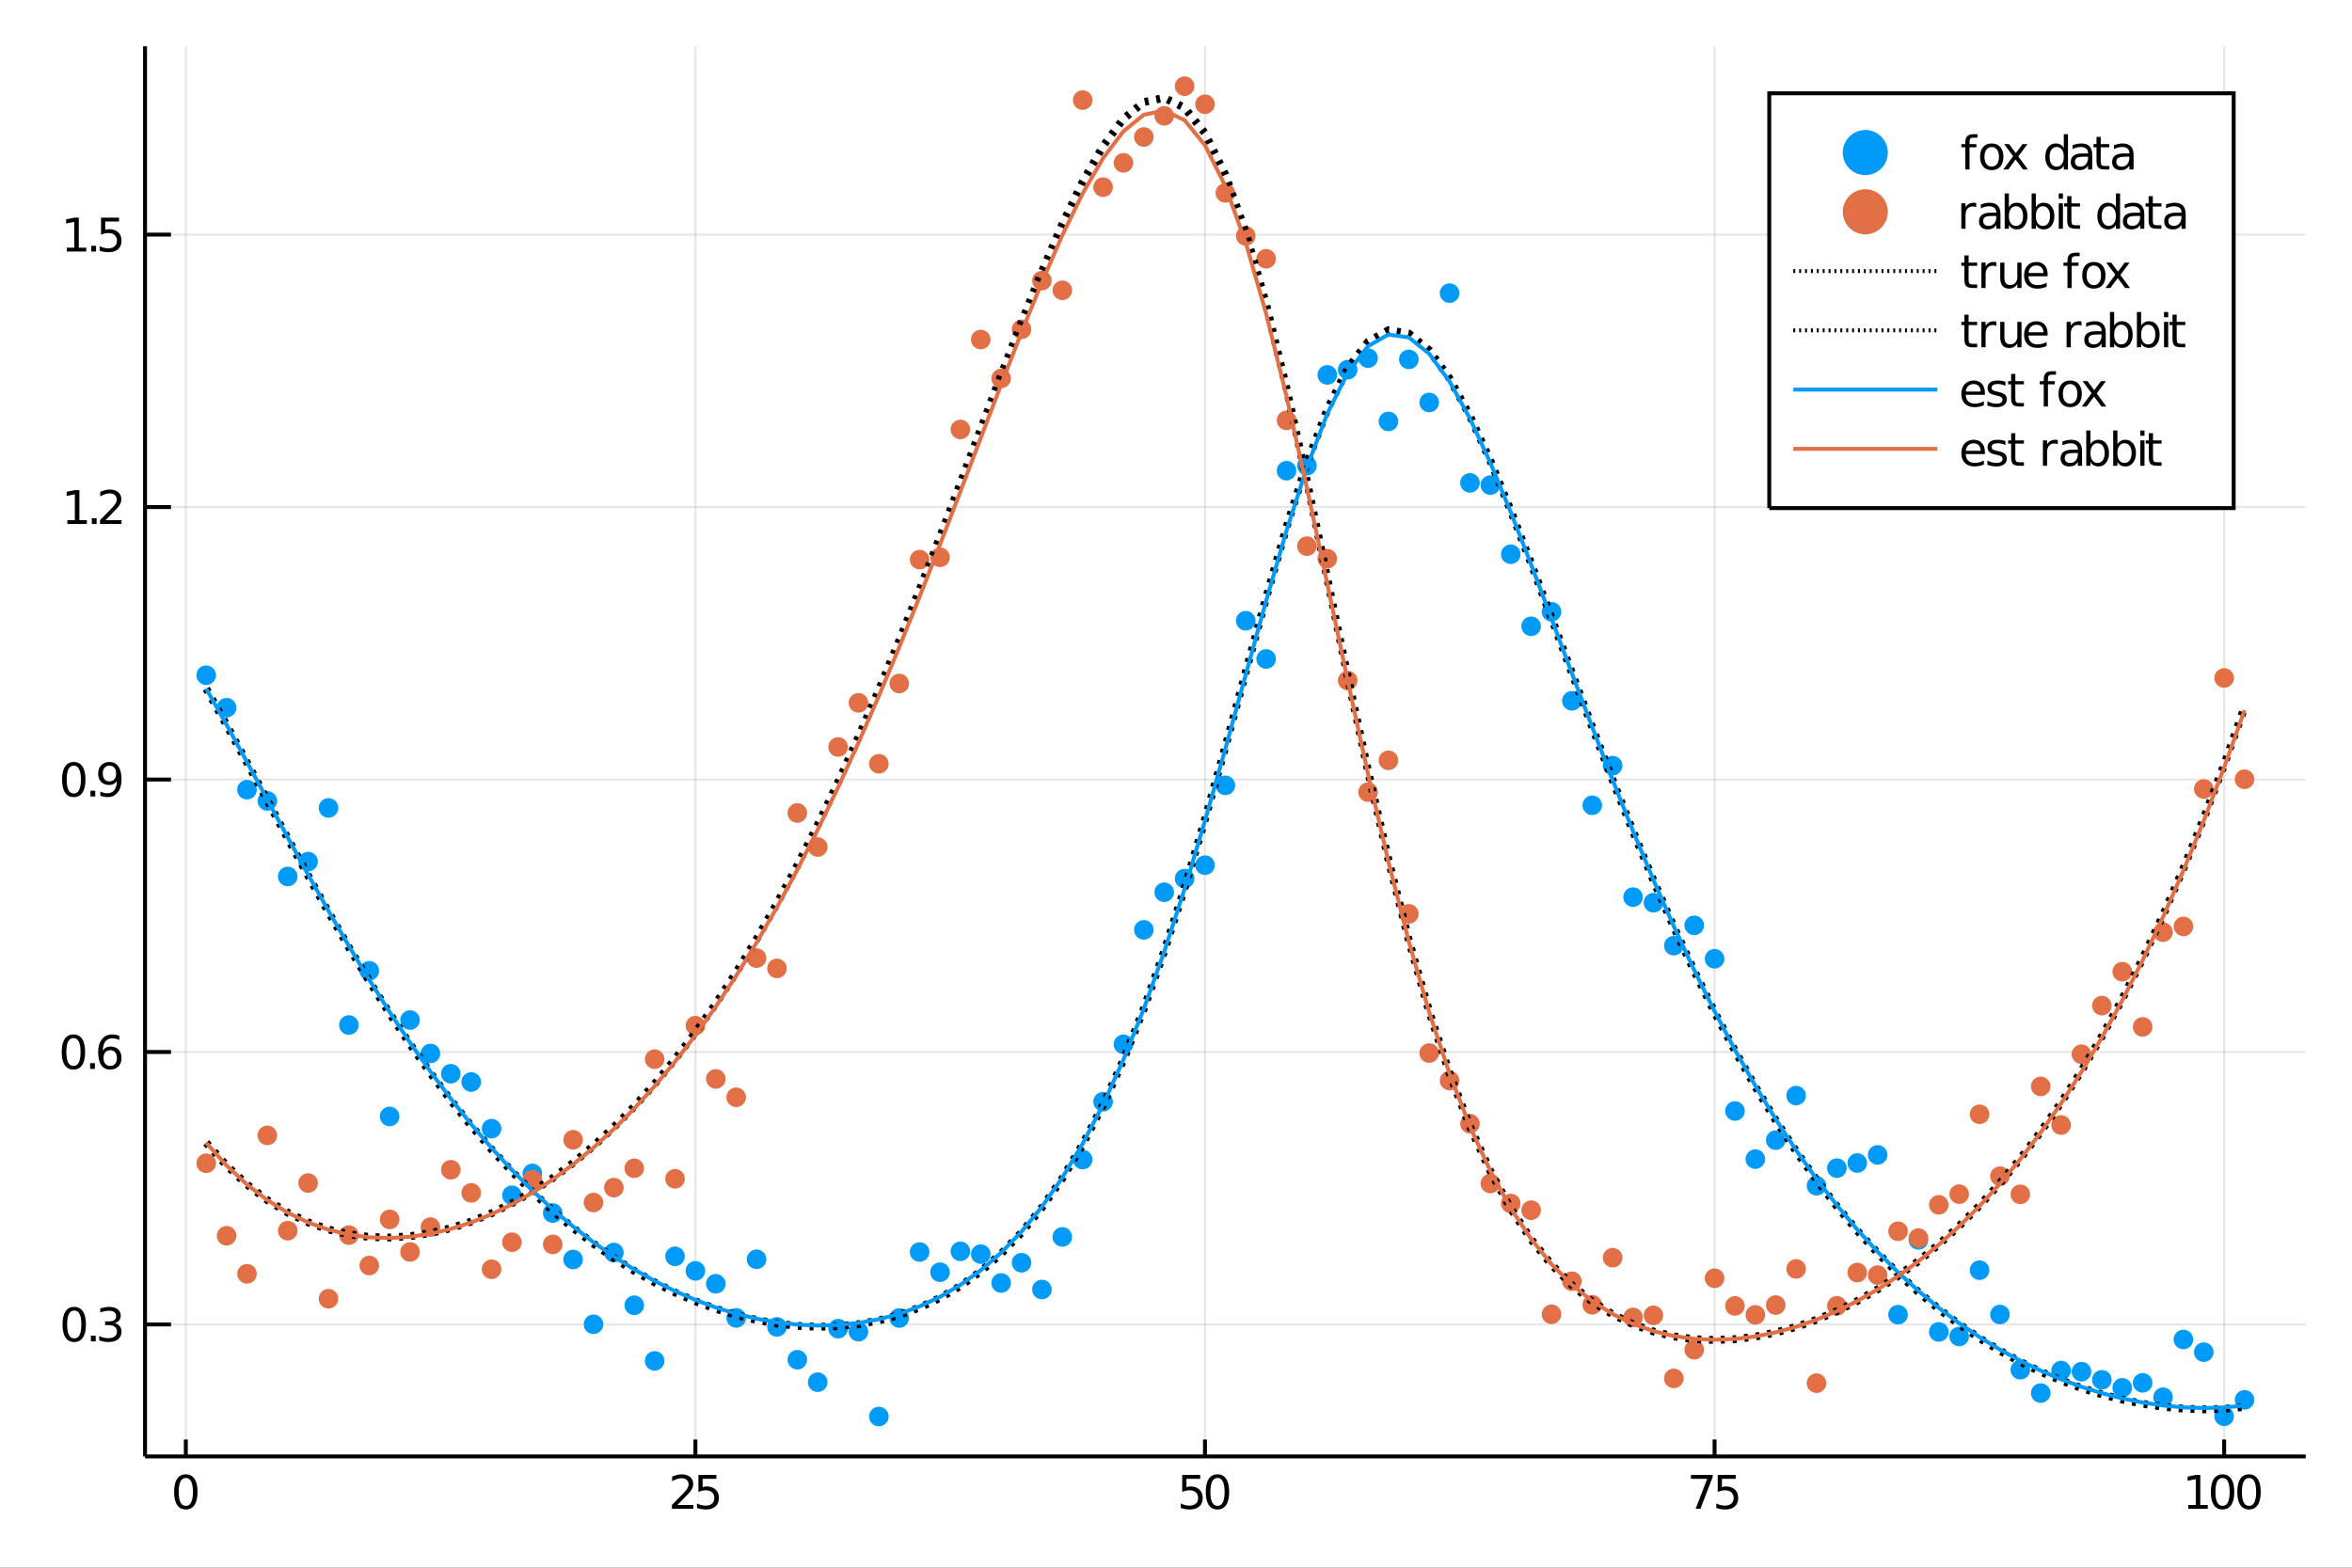 <?xml version="1.0" encoding="utf-8"?>
<svg xmlns="http://www.w3.org/2000/svg" xmlns:xlink="http://www.w3.org/1999/xlink" width="600" height="400" viewBox="0 0 2400 1600">
<rect x="0" y="0" width="2400" height="1600" fill="#333333" stroke="none"/>
<defs>
  <clipPath id="clip060">
    <rect x="0" y="0" width="2400" height="1600"/>
  </clipPath>
</defs>
<path clip-path="url(#clip060)" d="
M0 1600 L2400 1600 L2400 0 L0 0  Z
  " fill="#ffffff" fill-rule="evenodd" fill-opacity="1"/>
<defs>
  <clipPath id="clip061">
    <rect x="480" y="0" width="1681" height="1600"/>
  </clipPath>
</defs>
<path clip-path="url(#clip060)" d="
M148.01 1486.45 L2352.76 1486.45 L2352.76 47.244 L148.01 47.244  Z
  " fill="#ffffff" fill-rule="evenodd" fill-opacity="1"/>
<defs>
  <clipPath id="clip062">
    <rect x="148" y="47" width="2206" height="1440"/>
  </clipPath>
</defs>
<polyline clip-path="url(#clip062)" style="stroke:#000000; stroke-width:2; stroke-opacity:0.1; fill:none" points="
  189.609,1486.45 189.609,47.244 
  "/>
<polyline clip-path="url(#clip062)" style="stroke:#000000; stroke-width:2; stroke-opacity:0.1; fill:none" points="
  709.596,1486.45 709.596,47.244 
  "/>
<polyline clip-path="url(#clip062)" style="stroke:#000000; stroke-width:2; stroke-opacity:0.1; fill:none" points="
  1229.58,1486.45 1229.58,47.244 
  "/>
<polyline clip-path="url(#clip062)" style="stroke:#000000; stroke-width:2; stroke-opacity:0.1; fill:none" points="
  1749.57,1486.45 1749.57,47.244 
  "/>
<polyline clip-path="url(#clip062)" style="stroke:#000000; stroke-width:2; stroke-opacity:0.1; fill:none" points="
  2269.56,1486.45 2269.56,47.244 
  "/>
<polyline clip-path="url(#clip062)" style="stroke:#000000; stroke-width:2; stroke-opacity:0.1; fill:none" points="
  148.01,1351.75 2352.76,1351.75 
  "/>
<polyline clip-path="url(#clip062)" style="stroke:#000000; stroke-width:2; stroke-opacity:0.1; fill:none" points="
  148.01,1073.67 2352.76,1073.67 
  "/>
<polyline clip-path="url(#clip062)" style="stroke:#000000; stroke-width:2; stroke-opacity:0.1; fill:none" points="
  148.01,795.597 2352.76,795.597 
  "/>
<polyline clip-path="url(#clip062)" style="stroke:#000000; stroke-width:2; stroke-opacity:0.1; fill:none" points="
  148.01,517.522 2352.76,517.522 
  "/>
<polyline clip-path="url(#clip062)" style="stroke:#000000; stroke-width:2; stroke-opacity:0.1; fill:none" points="
  148.01,239.446 2352.76,239.446 
  "/>
<polyline clip-path="url(#clip060)" style="stroke:#000000; stroke-width:4; stroke-opacity:1; fill:none" points="
  148.01,1486.45 2352.76,1486.45 
  "/>
<polyline clip-path="url(#clip060)" style="stroke:#000000; stroke-width:4; stroke-opacity:1; fill:none" points="
  148.01,1486.45 148.01,47.244 
  "/>
<polyline clip-path="url(#clip060)" style="stroke:#000000; stroke-width:4; stroke-opacity:1; fill:none" points="
  189.609,1486.45 189.609,1469.18 
  "/>
<polyline clip-path="url(#clip060)" style="stroke:#000000; stroke-width:4; stroke-opacity:1; fill:none" points="
  709.596,1486.45 709.596,1469.18 
  "/>
<polyline clip-path="url(#clip060)" style="stroke:#000000; stroke-width:4; stroke-opacity:1; fill:none" points="
  1229.58,1486.45 1229.58,1469.18 
  "/>
<polyline clip-path="url(#clip060)" style="stroke:#000000; stroke-width:4; stroke-opacity:1; fill:none" points="
  1749.57,1486.45 1749.57,1469.18 
  "/>
<polyline clip-path="url(#clip060)" style="stroke:#000000; stroke-width:4; stroke-opacity:1; fill:none" points="
  2269.56,1486.45 2269.56,1469.18 
  "/>
<polyline clip-path="url(#clip060)" style="stroke:#000000; stroke-width:4; stroke-opacity:1; fill:none" points="
  148.01,1351.75 174.467,1351.75 
  "/>
<polyline clip-path="url(#clip060)" style="stroke:#000000; stroke-width:4; stroke-opacity:1; fill:none" points="
  148.01,1073.67 174.467,1073.67 
  "/>
<polyline clip-path="url(#clip060)" style="stroke:#000000; stroke-width:4; stroke-opacity:1; fill:none" points="
  148.01,795.597 174.467,795.597 
  "/>
<polyline clip-path="url(#clip060)" style="stroke:#000000; stroke-width:4; stroke-opacity:1; fill:none" points="
  148.01,517.522 174.467,517.522 
  "/>
<polyline clip-path="url(#clip060)" style="stroke:#000000; stroke-width:4; stroke-opacity:1; fill:none" points="
  148.01,239.446 174.467,239.446 
  "/>
<path clip-path="url(#clip060)" d="M 0 0 M189.609 1508.44 Q185.998 1508.44 184.17 1512 Q182.364 1515.55 182.364 1522.67 Q182.364 1529.78 184.17 1533.35 Q185.998 1536.89 189.609 1536.89 Q193.244 1536.89 195.049 1533.35 Q196.878 1529.78 196.878 1522.67 Q196.878 1515.55 195.049 1512 Q193.244 1508.44 189.609 1508.44 M189.609 1504.73 Q195.419 1504.73 198.475 1509.34 Q201.554 1513.92 201.554 1522.67 Q201.554 1531.4 198.475 1536.01 Q195.419 1540.59 189.609 1540.59 Q183.799 1540.59 180.72 1536.01 Q177.665 1531.4 177.665 1522.67 Q177.665 1513.92 180.72 1509.34 Q183.799 1504.73 189.609 1504.73 Z" fill="#000000" fill-rule="evenodd" fill-opacity="1" /><path clip-path="url(#clip060)" d="M 0 0 M691.24 1535.98 L707.559 1535.98 L707.559 1539.92 L685.615 1539.92 L685.615 1535.98 Q688.277 1533.23 692.86 1528.6 Q697.467 1523.95 698.647 1522.61 Q700.893 1520.08 701.772 1518.35 Q702.675 1516.59 702.675 1514.9 Q702.675 1512.14 700.731 1510.41 Q698.809 1508.67 695.708 1508.67 Q693.509 1508.67 691.055 1509.43 Q688.624 1510.2 685.847 1511.75 L685.847 1507.03 Q688.671 1505.89 691.124 1505.31 Q693.578 1504.73 695.615 1504.73 Q700.985 1504.73 704.18 1507.42 Q707.374 1510.11 707.374 1514.6 Q707.374 1516.73 706.564 1518.65 Q705.777 1520.54 703.671 1523.14 Q703.092 1523.81 699.99 1527.03 Q696.888 1530.22 691.24 1535.98 Z" fill="#000000" fill-rule="evenodd" fill-opacity="1" /><path clip-path="url(#clip060)" d="M 0 0 M712.675 1505.36 L731.032 1505.36 L731.032 1509.3 L716.958 1509.3 L716.958 1517.77 Q717.976 1517.42 718.995 1517.26 Q720.013 1517.07 721.032 1517.07 Q726.819 1517.07 730.198 1520.24 Q733.578 1523.42 733.578 1528.83 Q733.578 1534.41 730.106 1537.51 Q726.633 1540.59 720.314 1540.59 Q718.138 1540.59 715.87 1540.22 Q713.624 1539.85 711.217 1539.11 L711.217 1534.41 Q713.3 1535.54 715.522 1536.1 Q717.745 1536.66 720.221 1536.66 Q724.226 1536.66 726.564 1534.55 Q728.902 1532.44 728.902 1528.83 Q728.902 1525.22 726.564 1523.11 Q724.226 1521.01 720.221 1521.01 Q718.346 1521.01 716.471 1521.42 Q714.62 1521.84 712.675 1522.72 L712.675 1505.36 Z" fill="#000000" fill-rule="evenodd" fill-opacity="1" /><path clip-path="url(#clip060)" d="M 0 0 M1206.35 1505.36 L1224.71 1505.36 L1224.71 1509.3 L1210.64 1509.3 L1210.64 1517.77 Q1211.66 1517.42 1212.67 1517.26 Q1213.69 1517.07 1214.71 1517.07 Q1220.5 1517.07 1223.88 1520.24 Q1227.26 1523.42 1227.26 1528.83 Q1227.26 1534.41 1223.79 1537.51 Q1220.31 1540.59 1213.99 1540.59 Q1211.82 1540.59 1209.55 1540.22 Q1207.3 1539.85 1204.9 1539.11 L1204.9 1534.41 Q1206.98 1535.54 1209.2 1536.1 Q1211.42 1536.66 1213.9 1536.66 Q1217.91 1536.66 1220.24 1534.55 Q1222.58 1532.44 1222.58 1528.83 Q1222.58 1525.22 1220.24 1523.11 Q1217.91 1521.01 1213.9 1521.01 Q1212.03 1521.01 1210.15 1521.42 Q1208.3 1521.84 1206.35 1522.72 L1206.35 1505.36 Z" fill="#000000" fill-rule="evenodd" fill-opacity="1" /><path clip-path="url(#clip060)" d="M 0 0 M1242.33 1508.44 Q1238.72 1508.44 1236.89 1512 Q1235.08 1515.55 1235.08 1522.67 Q1235.08 1529.78 1236.89 1533.35 Q1238.72 1536.89 1242.33 1536.89 Q1245.96 1536.89 1247.77 1533.35 Q1249.6 1529.78 1249.6 1522.67 Q1249.6 1515.55 1247.77 1512 Q1245.96 1508.44 1242.33 1508.44 M1242.33 1504.73 Q1248.14 1504.73 1251.19 1509.34 Q1254.27 1513.92 1254.27 1522.67 Q1254.27 1531.4 1251.19 1536.01 Q1248.14 1540.59 1242.33 1540.59 Q1236.52 1540.59 1233.44 1536.01 Q1230.38 1531.4 1230.38 1522.67 Q1230.38 1513.92 1233.44 1509.34 Q1236.52 1504.73 1242.33 1504.73 Z" fill="#000000" fill-rule="evenodd" fill-opacity="1" /><path clip-path="url(#clip060)" d="M 0 0 M1725.45 1505.36 L1747.67 1505.36 L1747.67 1507.35 L1735.13 1539.92 L1730.24 1539.92 L1742.05 1509.3 L1725.45 1509.3 L1725.45 1505.36 Z" fill="#000000" fill-rule="evenodd" fill-opacity="1" /><path clip-path="url(#clip060)" d="M 0 0 M1752.79 1505.36 L1771.14 1505.36 L1771.14 1509.3 L1757.07 1509.3 L1757.07 1517.77 Q1758.09 1517.42 1759.11 1517.26 Q1760.13 1517.07 1761.14 1517.07 Q1766.93 1517.07 1770.31 1520.24 Q1773.69 1523.42 1773.69 1528.83 Q1773.69 1534.41 1770.22 1537.51 Q1766.75 1540.59 1760.43 1540.59 Q1758.25 1540.59 1755.98 1540.22 Q1753.74 1539.85 1751.33 1539.11 L1751.33 1534.41 Q1753.41 1535.54 1755.64 1536.1 Q1757.86 1536.66 1760.33 1536.66 Q1764.34 1536.66 1766.68 1534.55 Q1769.02 1532.44 1769.02 1528.83 Q1769.02 1525.22 1766.68 1523.11 Q1764.34 1521.01 1760.33 1521.01 Q1758.46 1521.01 1756.58 1521.42 Q1754.73 1521.84 1752.79 1522.72 L1752.79 1505.36 Z" fill="#000000" fill-rule="evenodd" fill-opacity="1" /><path clip-path="url(#clip060)" d="M 0 0 M2232.93 1535.98 L2240.57 1535.98 L2240.57 1509.62 L2232.25 1511.29 L2232.25 1507.03 L2240.52 1505.36 L2245.19 1505.36 L2245.19 1535.98 L2252.83 1535.98 L2252.83 1539.92 L2232.93 1539.92 L2232.93 1535.98 Z" fill="#000000" fill-rule="evenodd" fill-opacity="1" /><path clip-path="url(#clip060)" d="M 0 0 M2267.9 1508.44 Q2264.29 1508.44 2262.46 1512 Q2260.66 1515.55 2260.66 1522.67 Q2260.66 1529.78 2262.46 1533.35 Q2264.29 1536.89 2267.9 1536.89 Q2271.54 1536.89 2273.34 1533.35 Q2275.17 1529.78 2275.17 1522.67 Q2275.17 1515.55 2273.34 1512 Q2271.54 1508.44 2267.9 1508.44 M2267.9 1504.73 Q2273.71 1504.73 2276.77 1509.34 Q2279.85 1513.92 2279.85 1522.67 Q2279.85 1531.4 2276.77 1536.01 Q2273.71 1540.59 2267.9 1540.59 Q2262.09 1540.59 2259.01 1536.01 Q2255.96 1531.4 2255.96 1522.67 Q2255.96 1513.92 2259.01 1509.34 Q2262.09 1504.73 2267.9 1504.73 Z" fill="#000000" fill-rule="evenodd" fill-opacity="1" /><path clip-path="url(#clip060)" d="M 0 0 M2294.92 1508.44 Q2291.31 1508.44 2289.48 1512 Q2287.67 1515.55 2287.67 1522.67 Q2287.67 1529.78 2289.48 1533.35 Q2291.31 1536.89 2294.92 1536.89 Q2298.55 1536.89 2300.36 1533.35 Q2302.19 1529.78 2302.19 1522.67 Q2302.19 1515.55 2300.36 1512 Q2298.55 1508.44 2294.92 1508.44 M2294.92 1504.73 Q2300.73 1504.73 2303.78 1509.34 Q2306.86 1513.92 2306.86 1522.67 Q2306.86 1531.4 2303.78 1536.01 Q2300.73 1540.59 2294.92 1540.59 Q2289.11 1540.59 2286.03 1536.01 Q2282.97 1531.4 2282.97 1522.67 Q2282.97 1513.92 2286.03 1509.34 Q2289.11 1504.73 2294.92 1504.73 Z" fill="#000000" fill-rule="evenodd" fill-opacity="1" /><path clip-path="url(#clip060)" d="M 0 0 M75.747 1337.55 Q72.136 1337.55 70.307 1341.11 Q68.501 1344.65 68.501 1351.78 Q68.501 1358.89 70.307 1362.45 Q72.136 1366 75.747 1366 Q79.381 1366 81.186 1362.45 Q83.015 1358.89 83.015 1351.78 Q83.015 1344.65 81.186 1341.11 Q79.381 1337.55 75.747 1337.55 M75.747 1333.84 Q81.557 1333.84 84.612 1338.45 Q87.691 1343.03 87.691 1351.78 Q87.691 1360.51 84.612 1365.12 Q81.557 1369.7 75.747 1369.7 Q69.936 1369.7 66.858 1365.12 Q63.802 1360.51 63.802 1351.78 Q63.802 1343.03 66.858 1338.45 Q69.936 1333.84 75.747 1333.84 Z" fill="#000000" fill-rule="evenodd" fill-opacity="1" /><path clip-path="url(#clip060)" d="M 0 0 M92.76 1363.15 L97.645 1363.15 L97.645 1369.03 L92.76 1369.03 L92.76 1363.15 Z" fill="#000000" fill-rule="evenodd" fill-opacity="1" /><path clip-path="url(#clip060)" d="M 0 0 M116.881 1350.39 Q120.237 1351.11 122.112 1353.38 Q124.01 1355.65 124.01 1358.98 Q124.01 1364.1 120.492 1366.9 Q116.973 1369.7 110.492 1369.7 Q108.316 1369.7 106.001 1369.26 Q103.71 1368.84 101.256 1367.99 L101.256 1363.47 Q103.2 1364.61 105.515 1365.19 Q107.83 1365.76 110.353 1365.76 Q114.751 1365.76 117.043 1364.03 Q119.358 1362.29 119.358 1358.98 Q119.358 1355.93 117.205 1354.21 Q115.075 1352.48 111.256 1352.48 L107.228 1352.48 L107.228 1348.64 L111.441 1348.64 Q114.89 1348.64 116.719 1347.27 Q118.547 1345.88 118.547 1343.29 Q118.547 1340.63 116.649 1339.21 Q114.774 1337.78 111.256 1337.78 Q109.334 1337.78 107.135 1338.2 Q104.936 1338.61 102.297 1339.49 L102.297 1335.32 Q104.959 1334.58 107.274 1334.21 Q109.612 1333.84 111.672 1333.84 Q116.996 1333.84 120.098 1336.27 Q123.2 1338.68 123.2 1342.8 Q123.2 1345.67 121.557 1347.66 Q119.913 1349.63 116.881 1350.39 Z" fill="#000000" fill-rule="evenodd" fill-opacity="1" /><path clip-path="url(#clip060)" d="M 0 0 M74.936 1059.47 Q71.325 1059.47 69.497 1063.04 Q67.691 1066.58 67.691 1073.71 Q67.691 1080.81 69.497 1084.38 Q71.325 1087.92 74.936 1087.92 Q78.571 1087.92 80.376 1084.38 Q82.205 1080.81 82.205 1073.71 Q82.205 1066.58 80.376 1063.04 Q78.571 1059.47 74.936 1059.47 M74.936 1055.77 Q80.747 1055.77 83.802 1060.37 Q86.881 1064.96 86.881 1073.71 Q86.881 1082.43 83.802 1087.04 Q80.747 1091.62 74.936 1091.62 Q69.126 1091.62 66.048 1087.04 Q62.992 1082.43 62.992 1073.71 Q62.992 1064.96 66.048 1060.37 Q69.126 1055.77 74.936 1055.77 Z" fill="#000000" fill-rule="evenodd" fill-opacity="1" /><path clip-path="url(#clip060)" d="M 0 0 M91.95 1085.07 L96.835 1085.07 L96.835 1090.95 L91.95 1090.95 L91.95 1085.07 Z" fill="#000000" fill-rule="evenodd" fill-opacity="1" /><path clip-path="url(#clip060)" d="M 0 0 M112.483 1071.81 Q109.334 1071.81 107.483 1073.96 Q105.654 1076.11 105.654 1079.86 Q105.654 1083.59 107.483 1085.77 Q109.334 1087.92 112.483 1087.92 Q115.631 1087.92 117.459 1085.77 Q119.311 1083.59 119.311 1079.86 Q119.311 1076.11 117.459 1073.96 Q115.631 1071.81 112.483 1071.81 M121.765 1057.16 L121.765 1061.42 Q120.006 1060.58 118.2 1060.14 Q116.418 1059.7 114.659 1059.7 Q110.029 1059.7 107.575 1062.83 Q105.145 1065.95 104.797 1072.27 Q106.163 1070.26 108.223 1069.19 Q110.284 1068.11 112.76 1068.11 Q117.969 1068.11 120.978 1071.28 Q124.01 1074.43 124.01 1079.86 Q124.01 1085.19 120.862 1088.41 Q117.714 1091.62 112.483 1091.62 Q106.487 1091.62 103.316 1087.04 Q100.145 1082.43 100.145 1073.71 Q100.145 1065.51 104.034 1060.65 Q107.922 1055.77 114.473 1055.77 Q116.233 1055.77 118.015 1056.12 Q119.821 1056.46 121.765 1057.16 Z" fill="#000000" fill-rule="evenodd" fill-opacity="1" /><path clip-path="url(#clip060)" d="M 0 0 M75.284 781.396 Q71.673 781.396 69.844 784.961 Q68.038 788.502 68.038 795.632 Q68.038 802.738 69.844 806.303 Q71.673 809.845 75.284 809.845 Q78.918 809.845 80.724 806.303 Q82.552 802.738 82.552 795.632 Q82.552 788.502 80.724 784.961 Q78.918 781.396 75.284 781.396 M75.284 777.692 Q81.094 777.692 84.149 782.299 Q87.228 786.882 87.228 795.632 Q87.228 804.359 84.149 808.965 Q81.094 813.549 75.284 813.549 Q69.474 813.549 66.395 808.965 Q63.339 804.359 63.339 795.632 Q63.339 786.882 66.395 782.299 Q69.474 777.692 75.284 777.692 Z" fill="#000000" fill-rule="evenodd" fill-opacity="1" /><path clip-path="url(#clip060)" d="M 0 0 M92.297 806.998 L97.182 806.998 L97.182 812.877 L92.297 812.877 L92.297 806.998 Z" fill="#000000" fill-rule="evenodd" fill-opacity="1" /><path clip-path="url(#clip060)" d="M 0 0 M102.39 812.16 L102.39 807.901 Q104.149 808.734 105.955 809.174 Q107.76 809.613 109.497 809.613 Q114.126 809.613 116.557 806.512 Q119.01 803.387 119.358 797.044 Q118.015 799.035 115.955 800.1 Q113.895 801.164 111.395 801.164 Q106.209 801.164 103.177 798.039 Q100.168 794.891 100.168 789.452 Q100.168 784.127 103.316 780.91 Q106.464 777.692 111.696 777.692 Q117.691 777.692 120.839 782.299 Q124.01 786.882 124.01 795.632 Q124.01 803.803 120.121 808.688 Q116.256 813.549 109.705 813.549 Q107.946 813.549 106.14 813.201 Q104.334 812.854 102.39 812.16 M111.696 797.507 Q114.844 797.507 116.672 795.354 Q118.524 793.202 118.524 789.452 Q118.524 785.725 116.672 783.572 Q114.844 781.396 111.696 781.396 Q108.547 781.396 106.696 783.572 Q104.867 785.725 104.867 789.452 Q104.867 793.202 106.696 795.354 Q108.547 797.507 111.696 797.507 Z" fill="#000000" fill-rule="evenodd" fill-opacity="1" /><path clip-path="url(#clip060)" d="M 0 0 M68.733 530.867 L76.372 530.867 L76.372 504.501 L68.061 506.168 L68.061 501.908 L76.325 500.242 L81.001 500.242 L81.001 530.867 L88.64 530.867 L88.64 534.802 L68.733 534.802 L68.733 530.867 Z" fill="#000000" fill-rule="evenodd" fill-opacity="1" /><path clip-path="url(#clip060)" d="M 0 0 M93.71 528.922 L98.594 528.922 L98.594 534.802 L93.71 534.802 L93.71 528.922 Z" fill="#000000" fill-rule="evenodd" fill-opacity="1" /><path clip-path="url(#clip060)" d="M 0 0 M107.691 530.867 L124.01 530.867 L124.01 534.802 L102.066 534.802 L102.066 530.867 Q104.728 528.112 109.311 523.482 Q113.918 518.83 115.098 517.487 Q117.344 514.964 118.223 513.228 Q119.126 511.469 119.126 509.779 Q119.126 507.024 117.182 505.288 Q115.26 503.552 112.159 503.552 Q109.959 503.552 107.506 504.316 Q105.075 505.08 102.297 506.631 L102.297 501.908 Q105.122 500.774 107.575 500.195 Q110.029 499.617 112.066 499.617 Q117.436 499.617 120.631 502.302 Q123.825 504.987 123.825 509.478 Q123.825 511.607 123.015 513.529 Q122.228 515.427 120.121 518.019 Q119.543 518.691 116.441 521.908 Q113.339 525.103 107.691 530.867 Z" fill="#000000" fill-rule="evenodd" fill-opacity="1" /><path clip-path="url(#clip060)" d="M 0 0 M68.131 252.791 L75.77 252.791 L75.77 226.425 L67.46 228.092 L67.46 223.833 L75.724 222.166 L80.399 222.166 L80.399 252.791 L88.038 252.791 L88.038 256.726 L68.131 256.726 L68.131 252.791 Z" fill="#000000" fill-rule="evenodd" fill-opacity="1" /><path clip-path="url(#clip060)" d="M 0 0 M93.108 250.847 L97.992 250.847 L97.992 256.726 L93.108 256.726 L93.108 250.847 Z" fill="#000000" fill-rule="evenodd" fill-opacity="1" /><path clip-path="url(#clip060)" d="M 0 0 M103.108 222.166 L121.464 222.166 L121.464 226.101 L107.39 226.101 L107.39 234.574 Q108.409 234.226 109.427 234.064 Q110.446 233.879 111.464 233.879 Q117.251 233.879 120.631 237.05 Q124.01 240.222 124.01 245.638 Q124.01 251.217 120.538 254.319 Q117.066 257.398 110.746 257.398 Q108.571 257.398 106.302 257.027 Q104.057 256.657 101.649 255.916 L101.649 251.217 Q103.733 252.351 105.955 252.907 Q108.177 253.462 110.654 253.462 Q114.659 253.462 116.996 251.356 Q119.334 249.249 119.334 245.638 Q119.334 242.027 116.996 239.921 Q114.659 237.814 110.654 237.814 Q108.779 237.814 106.904 238.231 Q105.052 238.648 103.108 239.527 L103.108 222.166 Z" fill="#000000" fill-rule="evenodd" fill-opacity="1" /><circle clip-path="url(#clip062)" cx="210.409" cy="689.127" r="10" fill="#009af9" fill-rule="evenodd" fill-opacity="1" stroke="none"/>
<circle clip-path="url(#clip062)" cx="231.208" cy="722.26" r="10" fill="#009af9" fill-rule="evenodd" fill-opacity="1" stroke="none"/>
<circle clip-path="url(#clip062)" cx="252.008" cy="805.943" r="10" fill="#009af9" fill-rule="evenodd" fill-opacity="1" stroke="none"/>
<circle clip-path="url(#clip062)" cx="272.807" cy="817.483" r="10" fill="#009af9" fill-rule="evenodd" fill-opacity="1" stroke="none"/>
<circle clip-path="url(#clip062)" cx="293.607" cy="894.549" r="10" fill="#009af9" fill-rule="evenodd" fill-opacity="1" stroke="none"/>
<circle clip-path="url(#clip062)" cx="314.406" cy="879.35" r="10" fill="#009af9" fill-rule="evenodd" fill-opacity="1" stroke="none"/>
<circle clip-path="url(#clip062)" cx="335.206" cy="824.576" r="10" fill="#009af9" fill-rule="evenodd" fill-opacity="1" stroke="none"/>
<circle clip-path="url(#clip062)" cx="356.005" cy="1046.15" r="10" fill="#009af9" fill-rule="evenodd" fill-opacity="1" stroke="none"/>
<circle clip-path="url(#clip062)" cx="376.805" cy="990.818" r="10" fill="#009af9" fill-rule="evenodd" fill-opacity="1" stroke="none"/>
<circle clip-path="url(#clip062)" cx="397.604" cy="1139.45" r="10" fill="#009af9" fill-rule="evenodd" fill-opacity="1" stroke="none"/>
<circle clip-path="url(#clip062)" cx="418.404" cy="1041.09" r="10" fill="#009af9" fill-rule="evenodd" fill-opacity="1" stroke="none"/>
<circle clip-path="url(#clip062)" cx="439.203" cy="1075.19" r="10" fill="#009af9" fill-rule="evenodd" fill-opacity="1" stroke="none"/>
<circle clip-path="url(#clip062)" cx="460.003" cy="1095.89" r="10" fill="#009af9" fill-rule="evenodd" fill-opacity="1" stroke="none"/>
<circle clip-path="url(#clip062)" cx="480.802" cy="1104.3" r="10" fill="#009af9" fill-rule="evenodd" fill-opacity="1" stroke="none"/>
<circle clip-path="url(#clip062)" cx="501.602" cy="1151.92" r="10" fill="#009af9" fill-rule="evenodd" fill-opacity="1" stroke="none"/>
<circle clip-path="url(#clip062)" cx="522.401" cy="1219.9" r="10" fill="#009af9" fill-rule="evenodd" fill-opacity="1" stroke="none"/>
<circle clip-path="url(#clip062)" cx="543.201" cy="1197.6" r="10" fill="#009af9" fill-rule="evenodd" fill-opacity="1" stroke="none"/>
<circle clip-path="url(#clip062)" cx="564" cy="1238.05" r="10" fill="#009af9" fill-rule="evenodd" fill-opacity="1" stroke="none"/>
<circle clip-path="url(#clip062)" cx="584.8" cy="1285.46" r="10" fill="#009af9" fill-rule="evenodd" fill-opacity="1" stroke="none"/>
<circle clip-path="url(#clip062)" cx="605.599" cy="1351.59" r="10" fill="#009af9" fill-rule="evenodd" fill-opacity="1" stroke="none"/>
<circle clip-path="url(#clip062)" cx="626.399" cy="1278.35" r="10" fill="#009af9" fill-rule="evenodd" fill-opacity="1" stroke="none"/>
<circle clip-path="url(#clip062)" cx="647.198" cy="1332.18" r="10" fill="#009af9" fill-rule="evenodd" fill-opacity="1" stroke="none"/>
<circle clip-path="url(#clip062)" cx="667.997" cy="1388.94" r="10" fill="#009af9" fill-rule="evenodd" fill-opacity="1" stroke="none"/>
<circle clip-path="url(#clip062)" cx="688.797" cy="1282.23" r="10" fill="#009af9" fill-rule="evenodd" fill-opacity="1" stroke="none"/>
<circle clip-path="url(#clip062)" cx="709.596" cy="1297.06" r="10" fill="#009af9" fill-rule="evenodd" fill-opacity="1" stroke="none"/>
<circle clip-path="url(#clip062)" cx="730.396" cy="1310.25" r="10" fill="#009af9" fill-rule="evenodd" fill-opacity="1" stroke="none"/>
<circle clip-path="url(#clip062)" cx="751.195" cy="1345.07" r="10" fill="#009af9" fill-rule="evenodd" fill-opacity="1" stroke="none"/>
<circle clip-path="url(#clip062)" cx="771.995" cy="1285.21" r="10" fill="#009af9" fill-rule="evenodd" fill-opacity="1" stroke="none"/>
<circle clip-path="url(#clip062)" cx="792.794" cy="1354.26" r="10" fill="#009af9" fill-rule="evenodd" fill-opacity="1" stroke="none"/>
<circle clip-path="url(#clip062)" cx="813.594" cy="1387.75" r="10" fill="#009af9" fill-rule="evenodd" fill-opacity="1" stroke="none"/>
<circle clip-path="url(#clip062)" cx="834.393" cy="1410.67" r="10" fill="#009af9" fill-rule="evenodd" fill-opacity="1" stroke="none"/>
<circle clip-path="url(#clip062)" cx="855.193" cy="1356.04" r="10" fill="#009af9" fill-rule="evenodd" fill-opacity="1" stroke="none"/>
<circle clip-path="url(#clip062)" cx="875.992" cy="1359.12" r="10" fill="#009af9" fill-rule="evenodd" fill-opacity="1" stroke="none"/>
<circle clip-path="url(#clip062)" cx="896.792" cy="1445.72" r="10" fill="#009af9" fill-rule="evenodd" fill-opacity="1" stroke="none"/>
<circle clip-path="url(#clip062)" cx="917.591" cy="1345.17" r="10" fill="#009af9" fill-rule="evenodd" fill-opacity="1" stroke="none"/>
<circle clip-path="url(#clip062)" cx="938.391" cy="1277.84" r="10" fill="#009af9" fill-rule="evenodd" fill-opacity="1" stroke="none"/>
<circle clip-path="url(#clip062)" cx="959.19" cy="1298.41" r="10" fill="#009af9" fill-rule="evenodd" fill-opacity="1" stroke="none"/>
<circle clip-path="url(#clip062)" cx="979.99" cy="1277.11" r="10" fill="#009af9" fill-rule="evenodd" fill-opacity="1" stroke="none"/>
<circle clip-path="url(#clip062)" cx="1000.79" cy="1279.99" r="10" fill="#009af9" fill-rule="evenodd" fill-opacity="1" stroke="none"/>
<circle clip-path="url(#clip062)" cx="1021.59" cy="1309.41" r="10" fill="#009af9" fill-rule="evenodd" fill-opacity="1" stroke="none"/>
<circle clip-path="url(#clip062)" cx="1042.39" cy="1288.77" r="10" fill="#009af9" fill-rule="evenodd" fill-opacity="1" stroke="none"/>
<circle clip-path="url(#clip062)" cx="1063.19" cy="1316.09" r="10" fill="#009af9" fill-rule="evenodd" fill-opacity="1" stroke="none"/>
<circle clip-path="url(#clip062)" cx="1083.99" cy="1262.42" r="10" fill="#009af9" fill-rule="evenodd" fill-opacity="1" stroke="none"/>
<circle clip-path="url(#clip062)" cx="1104.79" cy="1183.45" r="10" fill="#009af9" fill-rule="evenodd" fill-opacity="1" stroke="none"/>
<circle clip-path="url(#clip062)" cx="1125.59" cy="1124.46" r="10" fill="#009af9" fill-rule="evenodd" fill-opacity="1" stroke="none"/>
<circle clip-path="url(#clip062)" cx="1146.39" cy="1065.84" r="10" fill="#009af9" fill-rule="evenodd" fill-opacity="1" stroke="none"/>
<circle clip-path="url(#clip062)" cx="1167.19" cy="949.021" r="10" fill="#009af9" fill-rule="evenodd" fill-opacity="1" stroke="none"/>
<circle clip-path="url(#clip062)" cx="1187.98" cy="910.649" r="10" fill="#009af9" fill-rule="evenodd" fill-opacity="1" stroke="none"/>
<circle clip-path="url(#clip062)" cx="1208.78" cy="896.708" r="10" fill="#009af9" fill-rule="evenodd" fill-opacity="1" stroke="none"/>
<circle clip-path="url(#clip062)" cx="1229.58" cy="883.019" r="10" fill="#009af9" fill-rule="evenodd" fill-opacity="1" stroke="none"/>
<circle clip-path="url(#clip062)" cx="1250.38" cy="801.544" r="10" fill="#009af9" fill-rule="evenodd" fill-opacity="1" stroke="none"/>
<circle clip-path="url(#clip062)" cx="1271.18" cy="633.535" r="10" fill="#009af9" fill-rule="evenodd" fill-opacity="1" stroke="none"/>
<circle clip-path="url(#clip062)" cx="1291.98" cy="672.573" r="10" fill="#009af9" fill-rule="evenodd" fill-opacity="1" stroke="none"/>
<circle clip-path="url(#clip062)" cx="1312.78" cy="480.4" r="10" fill="#009af9" fill-rule="evenodd" fill-opacity="1" stroke="none"/>
<circle clip-path="url(#clip062)" cx="1333.58" cy="475.285" r="10" fill="#009af9" fill-rule="evenodd" fill-opacity="1" stroke="none"/>
<circle clip-path="url(#clip062)" cx="1354.38" cy="382.618" r="10" fill="#009af9" fill-rule="evenodd" fill-opacity="1" stroke="none"/>
<circle clip-path="url(#clip062)" cx="1375.18" cy="377.31" r="10" fill="#009af9" fill-rule="evenodd" fill-opacity="1" stroke="none"/>
<circle clip-path="url(#clip062)" cx="1395.98" cy="365.51" r="10" fill="#009af9" fill-rule="evenodd" fill-opacity="1" stroke="none"/>
<circle clip-path="url(#clip062)" cx="1416.78" cy="430.124" r="10" fill="#009af9" fill-rule="evenodd" fill-opacity="1" stroke="none"/>
<circle clip-path="url(#clip062)" cx="1437.58" cy="366.806" r="10" fill="#009af9" fill-rule="evenodd" fill-opacity="1" stroke="none"/>
<circle clip-path="url(#clip062)" cx="1458.38" cy="410.778" r="10" fill="#009af9" fill-rule="evenodd" fill-opacity="1" stroke="none"/>
<circle clip-path="url(#clip062)" cx="1479.18" cy="299.163" r="10" fill="#009af9" fill-rule="evenodd" fill-opacity="1" stroke="none"/>
<circle clip-path="url(#clip062)" cx="1499.98" cy="492.837" r="10" fill="#009af9" fill-rule="evenodd" fill-opacity="1" stroke="none"/>
<circle clip-path="url(#clip062)" cx="1520.78" cy="495.095" r="10" fill="#009af9" fill-rule="evenodd" fill-opacity="1" stroke="none"/>
<circle clip-path="url(#clip062)" cx="1541.58" cy="565.679" r="10" fill="#009af9" fill-rule="evenodd" fill-opacity="1" stroke="none"/>
<circle clip-path="url(#clip062)" cx="1562.38" cy="639.196" r="10" fill="#009af9" fill-rule="evenodd" fill-opacity="1" stroke="none"/>
<circle clip-path="url(#clip062)" cx="1583.17" cy="624.429" r="10" fill="#009af9" fill-rule="evenodd" fill-opacity="1" stroke="none"/>
<circle clip-path="url(#clip062)" cx="1603.97" cy="715.26" r="10" fill="#009af9" fill-rule="evenodd" fill-opacity="1" stroke="none"/>
<circle clip-path="url(#clip062)" cx="1624.77" cy="821.882" r="10" fill="#009af9" fill-rule="evenodd" fill-opacity="1" stroke="none"/>
<circle clip-path="url(#clip062)" cx="1645.57" cy="781.426" r="10" fill="#009af9" fill-rule="evenodd" fill-opacity="1" stroke="none"/>
<circle clip-path="url(#clip062)" cx="1666.37" cy="915.616" r="10" fill="#009af9" fill-rule="evenodd" fill-opacity="1" stroke="none"/>
<circle clip-path="url(#clip062)" cx="1687.17" cy="921.338" r="10" fill="#009af9" fill-rule="evenodd" fill-opacity="1" stroke="none"/>
<circle clip-path="url(#clip062)" cx="1707.97" cy="965.153" r="10" fill="#009af9" fill-rule="evenodd" fill-opacity="1" stroke="none"/>
<circle clip-path="url(#clip062)" cx="1728.77" cy="944.414" r="10" fill="#009af9" fill-rule="evenodd" fill-opacity="1" stroke="none"/>
<circle clip-path="url(#clip062)" cx="1749.57" cy="978.543" r="10" fill="#009af9" fill-rule="evenodd" fill-opacity="1" stroke="none"/>
<circle clip-path="url(#clip062)" cx="1770.37" cy="1133.91" r="10" fill="#009af9" fill-rule="evenodd" fill-opacity="1" stroke="none"/>
<circle clip-path="url(#clip062)" cx="1791.17" cy="1183.01" r="10" fill="#009af9" fill-rule="evenodd" fill-opacity="1" stroke="none"/>
<circle clip-path="url(#clip062)" cx="1811.97" cy="1163.66" r="10" fill="#009af9" fill-rule="evenodd" fill-opacity="1" stroke="none"/>
<circle clip-path="url(#clip062)" cx="1832.77" cy="1118.17" r="10" fill="#009af9" fill-rule="evenodd" fill-opacity="1" stroke="none"/>
<circle clip-path="url(#clip062)" cx="1853.57" cy="1210.21" r="10" fill="#009af9" fill-rule="evenodd" fill-opacity="1" stroke="none"/>
<circle clip-path="url(#clip062)" cx="1874.37" cy="1192.2" r="10" fill="#009af9" fill-rule="evenodd" fill-opacity="1" stroke="none"/>
<circle clip-path="url(#clip062)" cx="1895.17" cy="1187.01" r="10" fill="#009af9" fill-rule="evenodd" fill-opacity="1" stroke="none"/>
<circle clip-path="url(#clip062)" cx="1915.97" cy="1178.71" r="10" fill="#009af9" fill-rule="evenodd" fill-opacity="1" stroke="none"/>
<circle clip-path="url(#clip062)" cx="1936.77" cy="1341.78" r="10" fill="#009af9" fill-rule="evenodd" fill-opacity="1" stroke="none"/>
<circle clip-path="url(#clip062)" cx="1957.57" cy="1265.45" r="10" fill="#009af9" fill-rule="evenodd" fill-opacity="1" stroke="none"/>
<circle clip-path="url(#clip062)" cx="1978.37" cy="1359.37" r="10" fill="#009af9" fill-rule="evenodd" fill-opacity="1" stroke="none"/>
<circle clip-path="url(#clip062)" cx="1999.16" cy="1364.03" r="10" fill="#009af9" fill-rule="evenodd" fill-opacity="1" stroke="none"/>
<circle clip-path="url(#clip062)" cx="2019.96" cy="1296.36" r="10" fill="#009af9" fill-rule="evenodd" fill-opacity="1" stroke="none"/>
<circle clip-path="url(#clip062)" cx="2040.76" cy="1341.63" r="10" fill="#009af9" fill-rule="evenodd" fill-opacity="1" stroke="none"/>
<circle clip-path="url(#clip062)" cx="2061.56" cy="1397.93" r="10" fill="#009af9" fill-rule="evenodd" fill-opacity="1" stroke="none"/>
<circle clip-path="url(#clip062)" cx="2082.36" cy="1421.81" r="10" fill="#009af9" fill-rule="evenodd" fill-opacity="1" stroke="none"/>
<circle clip-path="url(#clip062)" cx="2103.16" cy="1398.83" r="10" fill="#009af9" fill-rule="evenodd" fill-opacity="1" stroke="none"/>
<circle clip-path="url(#clip062)" cx="2123.96" cy="1399.94" r="10" fill="#009af9" fill-rule="evenodd" fill-opacity="1" stroke="none"/>
<circle clip-path="url(#clip062)" cx="2144.76" cy="1408.25" r="10" fill="#009af9" fill-rule="evenodd" fill-opacity="1" stroke="none"/>
<circle clip-path="url(#clip062)" cx="2165.56" cy="1416.43" r="10" fill="#009af9" fill-rule="evenodd" fill-opacity="1" stroke="none"/>
<circle clip-path="url(#clip062)" cx="2186.36" cy="1411.36" r="10" fill="#009af9" fill-rule="evenodd" fill-opacity="1" stroke="none"/>
<circle clip-path="url(#clip062)" cx="2207.16" cy="1426.03" r="10" fill="#009af9" fill-rule="evenodd" fill-opacity="1" stroke="none"/>
<circle clip-path="url(#clip062)" cx="2227.96" cy="1367.09" r="10" fill="#009af9" fill-rule="evenodd" fill-opacity="1" stroke="none"/>
<circle clip-path="url(#clip062)" cx="2248.76" cy="1380.02" r="10" fill="#009af9" fill-rule="evenodd" fill-opacity="1" stroke="none"/>
<circle clip-path="url(#clip062)" cx="2269.56" cy="1445.51" r="10" fill="#009af9" fill-rule="evenodd" fill-opacity="1" stroke="none"/>
<circle clip-path="url(#clip062)" cx="2290.36" cy="1428.7" r="10" fill="#009af9" fill-rule="evenodd" fill-opacity="1" stroke="none"/>
<circle clip-path="url(#clip062)" cx="210.409" cy="1187.23" r="10" fill="#e26f46" fill-rule="evenodd" fill-opacity="1" stroke="none"/>
<circle clip-path="url(#clip062)" cx="231.208" cy="1261.22" r="10" fill="#e26f46" fill-rule="evenodd" fill-opacity="1" stroke="none"/>
<circle clip-path="url(#clip062)" cx="252.008" cy="1300.06" r="10" fill="#e26f46" fill-rule="evenodd" fill-opacity="1" stroke="none"/>
<circle clip-path="url(#clip062)" cx="272.807" cy="1158.78" r="10" fill="#e26f46" fill-rule="evenodd" fill-opacity="1" stroke="none"/>
<circle clip-path="url(#clip062)" cx="293.607" cy="1256.07" r="10" fill="#e26f46" fill-rule="evenodd" fill-opacity="1" stroke="none"/>
<circle clip-path="url(#clip062)" cx="314.406" cy="1207.41" r="10" fill="#e26f46" fill-rule="evenodd" fill-opacity="1" stroke="none"/>
<circle clip-path="url(#clip062)" cx="335.206" cy="1325.49" r="10" fill="#e26f46" fill-rule="evenodd" fill-opacity="1" stroke="none"/>
<circle clip-path="url(#clip062)" cx="356.005" cy="1260.59" r="10" fill="#e26f46" fill-rule="evenodd" fill-opacity="1" stroke="none"/>
<circle clip-path="url(#clip062)" cx="376.805" cy="1291.61" r="10" fill="#e26f46" fill-rule="evenodd" fill-opacity="1" stroke="none"/>
<circle clip-path="url(#clip062)" cx="397.604" cy="1244.53" r="10" fill="#e26f46" fill-rule="evenodd" fill-opacity="1" stroke="none"/>
<circle clip-path="url(#clip062)" cx="418.404" cy="1277.77" r="10" fill="#e26f46" fill-rule="evenodd" fill-opacity="1" stroke="none"/>
<circle clip-path="url(#clip062)" cx="439.203" cy="1252.4" r="10" fill="#e26f46" fill-rule="evenodd" fill-opacity="1" stroke="none"/>
<circle clip-path="url(#clip062)" cx="460.003" cy="1193.84" r="10" fill="#e26f46" fill-rule="evenodd" fill-opacity="1" stroke="none"/>
<circle clip-path="url(#clip062)" cx="480.802" cy="1217.48" r="10" fill="#e26f46" fill-rule="evenodd" fill-opacity="1" stroke="none"/>
<circle clip-path="url(#clip062)" cx="501.602" cy="1295.42" r="10" fill="#e26f46" fill-rule="evenodd" fill-opacity="1" stroke="none"/>
<circle clip-path="url(#clip062)" cx="522.401" cy="1267.81" r="10" fill="#e26f46" fill-rule="evenodd" fill-opacity="1" stroke="none"/>
<circle clip-path="url(#clip062)" cx="543.201" cy="1204.1" r="10" fill="#e26f46" fill-rule="evenodd" fill-opacity="1" stroke="none"/>
<circle clip-path="url(#clip062)" cx="564" cy="1270.03" r="10" fill="#e26f46" fill-rule="evenodd" fill-opacity="1" stroke="none"/>
<circle clip-path="url(#clip062)" cx="584.8" cy="1163.27" r="10" fill="#e26f46" fill-rule="evenodd" fill-opacity="1" stroke="none"/>
<circle clip-path="url(#clip062)" cx="605.599" cy="1227.32" r="10" fill="#e26f46" fill-rule="evenodd" fill-opacity="1" stroke="none"/>
<circle clip-path="url(#clip062)" cx="626.399" cy="1212.11" r="10" fill="#e26f46" fill-rule="evenodd" fill-opacity="1" stroke="none"/>
<circle clip-path="url(#clip062)" cx="647.198" cy="1192.35" r="10" fill="#e26f46" fill-rule="evenodd" fill-opacity="1" stroke="none"/>
<circle clip-path="url(#clip062)" cx="667.997" cy="1081.02" r="10" fill="#e26f46" fill-rule="evenodd" fill-opacity="1" stroke="none"/>
<circle clip-path="url(#clip062)" cx="688.797" cy="1203.1" r="10" fill="#e26f46" fill-rule="evenodd" fill-opacity="1" stroke="none"/>
<circle clip-path="url(#clip062)" cx="709.596" cy="1046.79" r="10" fill="#e26f46" fill-rule="evenodd" fill-opacity="1" stroke="none"/>
<circle clip-path="url(#clip062)" cx="730.396" cy="1101.14" r="10" fill="#e26f46" fill-rule="evenodd" fill-opacity="1" stroke="none"/>
<circle clip-path="url(#clip062)" cx="751.195" cy="1119.91" r="10" fill="#e26f46" fill-rule="evenodd" fill-opacity="1" stroke="none"/>
<circle clip-path="url(#clip062)" cx="771.995" cy="977.835" r="10" fill="#e26f46" fill-rule="evenodd" fill-opacity="1" stroke="none"/>
<circle clip-path="url(#clip062)" cx="792.794" cy="988.368" r="10" fill="#e26f46" fill-rule="evenodd" fill-opacity="1" stroke="none"/>
<circle clip-path="url(#clip062)" cx="813.594" cy="829.718" r="10" fill="#e26f46" fill-rule="evenodd" fill-opacity="1" stroke="none"/>
<circle clip-path="url(#clip062)" cx="834.393" cy="864.467" r="10" fill="#e26f46" fill-rule="evenodd" fill-opacity="1" stroke="none"/>
<circle clip-path="url(#clip062)" cx="855.193" cy="762.391" r="10" fill="#e26f46" fill-rule="evenodd" fill-opacity="1" stroke="none"/>
<circle clip-path="url(#clip062)" cx="875.992" cy="717.311" r="10" fill="#e26f46" fill-rule="evenodd" fill-opacity="1" stroke="none"/>
<circle clip-path="url(#clip062)" cx="896.792" cy="779.523" r="10" fill="#e26f46" fill-rule="evenodd" fill-opacity="1" stroke="none"/>
<circle clip-path="url(#clip062)" cx="917.591" cy="697.61" r="10" fill="#e26f46" fill-rule="evenodd" fill-opacity="1" stroke="none"/>
<circle clip-path="url(#clip062)" cx="938.391" cy="571.164" r="10" fill="#e26f46" fill-rule="evenodd" fill-opacity="1" stroke="none"/>
<circle clip-path="url(#clip062)" cx="959.19" cy="568.804" r="10" fill="#e26f46" fill-rule="evenodd" fill-opacity="1" stroke="none"/>
<circle clip-path="url(#clip062)" cx="979.99" cy="438.304" r="10" fill="#e26f46" fill-rule="evenodd" fill-opacity="1" stroke="none"/>
<circle clip-path="url(#clip062)" cx="1000.79" cy="346.559" r="10" fill="#e26f46" fill-rule="evenodd" fill-opacity="1" stroke="none"/>
<circle clip-path="url(#clip062)" cx="1021.59" cy="386.268" r="10" fill="#e26f46" fill-rule="evenodd" fill-opacity="1" stroke="none"/>
<circle clip-path="url(#clip062)" cx="1042.39" cy="336.114" r="10" fill="#e26f46" fill-rule="evenodd" fill-opacity="1" stroke="none"/>
<circle clip-path="url(#clip062)" cx="1063.19" cy="286.391" r="10" fill="#e26f46" fill-rule="evenodd" fill-opacity="1" stroke="none"/>
<circle clip-path="url(#clip062)" cx="1083.99" cy="296.292" r="10" fill="#e26f46" fill-rule="evenodd" fill-opacity="1" stroke="none"/>
<circle clip-path="url(#clip062)" cx="1104.79" cy="102.16" r="10" fill="#e26f46" fill-rule="evenodd" fill-opacity="1" stroke="none"/>
<circle clip-path="url(#clip062)" cx="1125.59" cy="191.002" r="10" fill="#e26f46" fill-rule="evenodd" fill-opacity="1" stroke="none"/>
<circle clip-path="url(#clip062)" cx="1146.39" cy="166.194" r="10" fill="#e26f46" fill-rule="evenodd" fill-opacity="1" stroke="none"/>
<circle clip-path="url(#clip062)" cx="1167.19" cy="139.824" r="10" fill="#e26f46" fill-rule="evenodd" fill-opacity="1" stroke="none"/>
<circle clip-path="url(#clip062)" cx="1187.98" cy="118.205" r="10" fill="#e26f46" fill-rule="evenodd" fill-opacity="1" stroke="none"/>
<circle clip-path="url(#clip062)" cx="1208.78" cy="87.976" r="10" fill="#e26f46" fill-rule="evenodd" fill-opacity="1" stroke="none"/>
<circle clip-path="url(#clip062)" cx="1229.58" cy="106.375" r="10" fill="#e26f46" fill-rule="evenodd" fill-opacity="1" stroke="none"/>
<circle clip-path="url(#clip062)" cx="1250.38" cy="196.907" r="10" fill="#e26f46" fill-rule="evenodd" fill-opacity="1" stroke="none"/>
<circle clip-path="url(#clip062)" cx="1271.18" cy="240.806" r="10" fill="#e26f46" fill-rule="evenodd" fill-opacity="1" stroke="none"/>
<circle clip-path="url(#clip062)" cx="1291.98" cy="264.126" r="10" fill="#e26f46" fill-rule="evenodd" fill-opacity="1" stroke="none"/>
<circle clip-path="url(#clip062)" cx="1312.78" cy="429.006" r="10" fill="#e26f46" fill-rule="evenodd" fill-opacity="1" stroke="none"/>
<circle clip-path="url(#clip062)" cx="1333.58" cy="557.416" r="10" fill="#e26f46" fill-rule="evenodd" fill-opacity="1" stroke="none"/>
<circle clip-path="url(#clip062)" cx="1354.38" cy="570.174" r="10" fill="#e26f46" fill-rule="evenodd" fill-opacity="1" stroke="none"/>
<circle clip-path="url(#clip062)" cx="1375.18" cy="694.529" r="10" fill="#e26f46" fill-rule="evenodd" fill-opacity="1" stroke="none"/>
<circle clip-path="url(#clip062)" cx="1395.98" cy="808.462" r="10" fill="#e26f46" fill-rule="evenodd" fill-opacity="1" stroke="none"/>
<circle clip-path="url(#clip062)" cx="1416.78" cy="776.003" r="10" fill="#e26f46" fill-rule="evenodd" fill-opacity="1" stroke="none"/>
<circle clip-path="url(#clip062)" cx="1437.58" cy="932.722" r="10" fill="#e26f46" fill-rule="evenodd" fill-opacity="1" stroke="none"/>
<circle clip-path="url(#clip062)" cx="1458.38" cy="1074.78" r="10" fill="#e26f46" fill-rule="evenodd" fill-opacity="1" stroke="none"/>
<circle clip-path="url(#clip062)" cx="1479.18" cy="1102.84" r="10" fill="#e26f46" fill-rule="evenodd" fill-opacity="1" stroke="none"/>
<circle clip-path="url(#clip062)" cx="1499.98" cy="1146.92" r="10" fill="#e26f46" fill-rule="evenodd" fill-opacity="1" stroke="none"/>
<circle clip-path="url(#clip062)" cx="1520.78" cy="1207.91" r="10" fill="#e26f46" fill-rule="evenodd" fill-opacity="1" stroke="none"/>
<circle clip-path="url(#clip062)" cx="1541.58" cy="1228.28" r="10" fill="#e26f46" fill-rule="evenodd" fill-opacity="1" stroke="none"/>
<circle clip-path="url(#clip062)" cx="1562.38" cy="1235.13" r="10" fill="#e26f46" fill-rule="evenodd" fill-opacity="1" stroke="none"/>
<circle clip-path="url(#clip062)" cx="1583.17" cy="1341.39" r="10" fill="#e26f46" fill-rule="evenodd" fill-opacity="1" stroke="none"/>
<circle clip-path="url(#clip062)" cx="1603.97" cy="1307.62" r="10" fill="#e26f46" fill-rule="evenodd" fill-opacity="1" stroke="none"/>
<circle clip-path="url(#clip062)" cx="1624.77" cy="1331.66" r="10" fill="#e26f46" fill-rule="evenodd" fill-opacity="1" stroke="none"/>
<circle clip-path="url(#clip062)" cx="1645.57" cy="1283.62" r="10" fill="#e26f46" fill-rule="evenodd" fill-opacity="1" stroke="none"/>
<circle clip-path="url(#clip062)" cx="1666.37" cy="1344.59" r="10" fill="#e26f46" fill-rule="evenodd" fill-opacity="1" stroke="none"/>
<circle clip-path="url(#clip062)" cx="1687.17" cy="1342.49" r="10" fill="#e26f46" fill-rule="evenodd" fill-opacity="1" stroke="none"/>
<circle clip-path="url(#clip062)" cx="1707.97" cy="1406.8" r="10" fill="#e26f46" fill-rule="evenodd" fill-opacity="1" stroke="none"/>
<circle clip-path="url(#clip062)" cx="1728.77" cy="1377.56" r="10" fill="#e26f46" fill-rule="evenodd" fill-opacity="1" stroke="none"/>
<circle clip-path="url(#clip062)" cx="1749.57" cy="1304.59" r="10" fill="#e26f46" fill-rule="evenodd" fill-opacity="1" stroke="none"/>
<circle clip-path="url(#clip062)" cx="1770.37" cy="1332.86" r="10" fill="#e26f46" fill-rule="evenodd" fill-opacity="1" stroke="none"/>
<circle clip-path="url(#clip062)" cx="1791.17" cy="1341.99" r="10" fill="#e26f46" fill-rule="evenodd" fill-opacity="1" stroke="none"/>
<circle clip-path="url(#clip062)" cx="1811.97" cy="1331.95" r="10" fill="#e26f46" fill-rule="evenodd" fill-opacity="1" stroke="none"/>
<circle clip-path="url(#clip062)" cx="1832.77" cy="1295.07" r="10" fill="#e26f46" fill-rule="evenodd" fill-opacity="1" stroke="none"/>
<circle clip-path="url(#clip062)" cx="1853.57" cy="1411.69" r="10" fill="#e26f46" fill-rule="evenodd" fill-opacity="1" stroke="none"/>
<circle clip-path="url(#clip062)" cx="1874.37" cy="1332.75" r="10" fill="#e26f46" fill-rule="evenodd" fill-opacity="1" stroke="none"/>
<circle clip-path="url(#clip062)" cx="1895.17" cy="1298.78" r="10" fill="#e26f46" fill-rule="evenodd" fill-opacity="1" stroke="none"/>
<circle clip-path="url(#clip062)" cx="1915.97" cy="1301.37" r="10" fill="#e26f46" fill-rule="evenodd" fill-opacity="1" stroke="none"/>
<circle clip-path="url(#clip062)" cx="1936.77" cy="1256.62" r="10" fill="#e26f46" fill-rule="evenodd" fill-opacity="1" stroke="none"/>
<circle clip-path="url(#clip062)" cx="1957.57" cy="1263.6" r="10" fill="#e26f46" fill-rule="evenodd" fill-opacity="1" stroke="none"/>
<circle clip-path="url(#clip062)" cx="1978.37" cy="1229.66" r="10" fill="#e26f46" fill-rule="evenodd" fill-opacity="1" stroke="none"/>
<circle clip-path="url(#clip062)" cx="1999.16" cy="1218.78" r="10" fill="#e26f46" fill-rule="evenodd" fill-opacity="1" stroke="none"/>
<circle clip-path="url(#clip062)" cx="2019.96" cy="1137.24" r="10" fill="#e26f46" fill-rule="evenodd" fill-opacity="1" stroke="none"/>
<circle clip-path="url(#clip062)" cx="2040.76" cy="1200.42" r="10" fill="#e26f46" fill-rule="evenodd" fill-opacity="1" stroke="none"/>
<circle clip-path="url(#clip062)" cx="2061.56" cy="1218.95" r="10" fill="#e26f46" fill-rule="evenodd" fill-opacity="1" stroke="none"/>
<circle clip-path="url(#clip062)" cx="2082.36" cy="1108.78" r="10" fill="#e26f46" fill-rule="evenodd" fill-opacity="1" stroke="none"/>
<circle clip-path="url(#clip062)" cx="2103.16" cy="1148.2" r="10" fill="#e26f46" fill-rule="evenodd" fill-opacity="1" stroke="none"/>
<circle clip-path="url(#clip062)" cx="2123.96" cy="1075.96" r="10" fill="#e26f46" fill-rule="evenodd" fill-opacity="1" stroke="none"/>
<circle clip-path="url(#clip062)" cx="2144.76" cy="1026.35" r="10" fill="#e26f46" fill-rule="evenodd" fill-opacity="1" stroke="none"/>
<circle clip-path="url(#clip062)" cx="2165.56" cy="991.726" r="10" fill="#e26f46" fill-rule="evenodd" fill-opacity="1" stroke="none"/>
<circle clip-path="url(#clip062)" cx="2186.36" cy="1048.06" r="10" fill="#e26f46" fill-rule="evenodd" fill-opacity="1" stroke="none"/>
<circle clip-path="url(#clip062)" cx="2207.16" cy="951.357" r="10" fill="#e26f46" fill-rule="evenodd" fill-opacity="1" stroke="none"/>
<circle clip-path="url(#clip062)" cx="2227.96" cy="945.525" r="10" fill="#e26f46" fill-rule="evenodd" fill-opacity="1" stroke="none"/>
<circle clip-path="url(#clip062)" cx="2248.76" cy="805.23" r="10" fill="#e26f46" fill-rule="evenodd" fill-opacity="1" stroke="none"/>
<circle clip-path="url(#clip062)" cx="2269.56" cy="691.945" r="10" fill="#e26f46" fill-rule="evenodd" fill-opacity="1" stroke="none"/>
<circle clip-path="url(#clip062)" cx="2290.36" cy="795.315" r="10" fill="#e26f46" fill-rule="evenodd" fill-opacity="1" stroke="none"/>
<polyline clip-path="url(#clip062)" style="stroke:#000000; stroke-width:8; stroke-opacity:1; fill:none" stroke-dasharray="4, 8" points="
  210.409,702.905 231.208,739.982 252.008,778.245 272.807,816.999 293.607,855.664 314.406,893.769 335.206,930.944 356.005,966.902 376.805,1001.43 397.604,1034.38 
  418.404,1065.65 439.203,1095.18 460.003,1122.95 480.802,1148.94 501.602,1173.18 522.401,1195.69 543.201,1216.52 564,1235.72 584.8,1253.32 605.599,1269.38 
  626.399,1283.94 647.198,1297.06 667.997,1308.78 688.797,1319.12 709.596,1328.11 730.396,1335.78 751.195,1342.14 771.995,1347.17 792.794,1350.87 813.594,1353.2 
  834.393,1354.13 855.193,1353.57 875.992,1351.46 896.792,1347.68 917.591,1342.08 938.391,1334.5 959.19,1324.72 979.99,1312.5 1000.79,1297.54 1021.59,1279.49 
  1042.39,1257.97 1063.19,1232.52 1083.99,1202.67 1104.79,1167.91 1125.59,1127.73 1146.39,1081.68 1167.19,1029.44 1187.98,970.895 1208.78,906.272 1229.58,836.262 
  1250.38,762.147 1271.18,685.879 1291.98,610.074 1312.78,537.882 1333.58,472.706 1354.38,417.813 1375.18,375.907 1395.98,348.775 1416.78,337.094 1437.58,340.442 
  1458.38,357.497 1479.18,386.322 1499.98,424.68 1520.78,470.29 1541.58,521.023 1562.38,575.002 1583.17,630.653 1603.97,686.705 1624.77,742.167 1645.57,796.292 
  1666.37,848.536 1687.17,898.523 1707.97,946.008 1728.77,990.849 1749.57,1032.98 1770.37,1072.41 1791.17,1109.17 1811.97,1143.33 1832.77,1174.98 1853.57,1204.24 
  1874.37,1231.21 1895.17,1256.03 1915.97,1278.79 1936.77,1299.63 1957.57,1318.65 1978.37,1335.96 1999.16,1351.66 2019.96,1365.84 2040.76,1378.59 2061.56,1389.97 
  2082.36,1400.07 2103.16,1408.92 2123.96,1416.58 2144.76,1423.08 2165.56,1428.44 2186.36,1432.67 2207.16,1435.76 2227.96,1437.68 2248.76,1438.41 2269.56,1437.85 
  2290.36,1435.94 
  "/>
<polyline clip-path="url(#clip062)" style="stroke:#000000; stroke-width:8; stroke-opacity:1; fill:none" stroke-dasharray="4, 8" points="
  210.409,1166.36 231.208,1189.54 252.008,1208.91 272.807,1224.82 293.607,1237.6 314.406,1247.51 335.206,1254.82 356.005,1259.73 376.805,1262.42 397.604,1263.05 
  418.404,1261.71 439.203,1258.51 460.003,1253.5 480.802,1246.74 501.602,1238.24 522.401,1228.02 543.201,1216.07 564,1202.36 584.8,1186.88 605.599,1169.57 
  626.399,1150.39 647.198,1129.29 667.997,1106.19 688.797,1081.03 709.596,1053.74 730.396,1024.26 751.195,992.519 771.995,958.459 792.794,922.032 813.594,883.204 
  834.393,841.964 855.193,798.329 875.992,752.351 896.792,704.131 917.591,653.828 938.391,601.675 959.19,547.997 979.99,493.229 1000.79,437.936 1021.59,382.838 
  1042.39,328.835 1063.19,277.024 1083.99,228.72 1104.79,185.46 1125.59,148.99 1146.39,121.228 1167.19,104.187 1187.98,99.852 1208.78,109.999 1229.58,135.973 
  1250.38,178.427 1271.18,237.082 1291.98,310.557 1312.78,396.339 1333.58,490.954 1354.38,590.323 1375.18,690.256 1395.98,786.954 1416.78,877.4 1437.58,959.563 
  1458.38,1032.39 1479.18,1095.66 1499.98,1149.73 1520.78,1195.35 1541.58,1233.43 1562.38,1264.92 1583.17,1290.72 1603.97,1311.64 1624.77,1328.38 1645.57,1341.54 
  1666.37,1351.59 1687.17,1358.95 1707.97,1363.92 1728.77,1366.75 1749.57,1367.65 1770.37,1366.75 1791.17,1364.17 1811.97,1359.99 1832.77,1354.25 1853.57,1346.98 
  1874.37,1338.17 1895.17,1327.82 1915.97,1315.89 1936.77,1302.33 1957.57,1287.08 1978.37,1270.07 1999.16,1251.2 2019.96,1230.38 2040.76,1207.5 2061.56,1182.44 
  2082.36,1155.06 2103.16,1125.24 2123.96,1092.82 2144.76,1057.65 2165.56,1019.58 2186.36,978.438 2207.16,934.082 2227.96,886.357 2248.76,835.128 2269.56,780.275 
  2290.36,721.712 
  "/>
<polyline clip-path="url(#clip062)" style="stroke:#009af9; stroke-width:4; stroke-opacity:1; fill:none" points="
  210.409,702.905 231.208,739.678 252.008,777.677 272.807,816.205 293.607,854.68 314.406,892.63 335.206,929.679 356.005,965.538 376.805,999.992 397.604,1032.89 
  418.404,1064.12 439.203,1093.62 460.003,1121.37 480.802,1147.36 501.602,1171.6 522.401,1194.13 543.201,1214.97 564,1234.18 584.8,1251.8 605.599,1267.89 
  626.399,1282.48 647.198,1295.62 667.997,1307.36 688.797,1317.72 709.596,1326.74 730.396,1334.43 751.195,1340.8 771.995,1345.86 792.794,1349.57 813.594,1351.92 
  834.393,1352.86 855.193,1352.33 875.992,1350.23 896.792,1346.46 917.591,1340.88 938.391,1333.31 959.19,1323.56 979.99,1311.37 1000.79,1296.45 1021.59,1278.45 
  1042.39,1256.99 1063.19,1231.63 1083.99,1201.9 1104.79,1167.28 1125.59,1127.29 1146.39,1081.48 1167.19,1029.55 1187.98,971.377 1208.78,907.196 1229.58,837.696 
  1250.38,764.143 1271.18,688.467 1291.98,613.248 1312.78,541.59 1333.58,476.85 1354.38,422.254 1375.18,380.478 1395.98,353.302 1416.78,341.415 1437.58,344.427 
  1458.38,361.053 1479.18,389.395 1499.98,427.25 1520.78,472.367 1541.58,522.633 1562.38,576.185 1583.17,631.454 1603.97,687.171 1624.77,742.343 1645.57,796.219 
  1666.37,848.254 1687.17,898.066 1707.97,945.405 1728.77,990.128 1749.57,1032.17 1770.37,1071.51 1791.17,1108.21 1811.97,1142.32 1832.77,1173.94 1853.57,1203.16 
  1874.37,1230.12 1895.17,1254.91 1915.97,1277.66 1936.77,1298.49 1957.57,1317.51 1978.37,1334.81 1999.16,1350.51 2019.96,1364.69 2040.76,1377.43 2061.56,1388.81 
  2082.36,1398.9 2103.16,1407.74 2123.96,1415.39 2144.76,1421.87 2165.56,1427.21 2186.36,1431.42 2207.16,1434.48 2227.96,1436.37 2248.76,1437.05 2269.56,1436.45 
  2290.36,1434.47 
  "/>
<polyline clip-path="url(#clip062)" style="stroke:#e26f46; stroke-width:4; stroke-opacity:1; fill:none" points="
  210.409,1166.36 231.208,1189.54 252.008,1208.93 272.807,1224.88 293.607,1237.71 314.406,1247.68 335.206,1255.06 356.005,1260.04 376.805,1262.81 397.604,1263.52 
  418.404,1262.27 439.203,1259.17 460.003,1254.26 480.802,1247.61 501.602,1239.23 522.401,1229.13 543.201,1217.32 564,1203.76 584.8,1188.43 605.599,1171.29 
  626.399,1152.3 647.198,1131.39 667.997,1108.5 688.797,1083.57 709.596,1056.54 730.396,1027.33 751.195,995.876 771.995,962.132 792.794,926.046 813.594,887.586 
  834.393,846.742 855.193,803.531 875.992,758.008 896.792,710.272 917.591,660.483 938.391,608.875 959.19,555.768 979.99,501.594 1000.79,446.914 1021.59,392.44 
  1042.39,339.061 1063.19,287.862 1083.99,240.139 1104.79,197.406 1125.59,161.384 1146.39,133.959 1167.19,117.109 1187.98,112.783 1208.78,122.726 1229.58,148.257 
  1250.38,190.019 1271.18,247.741 1291.98,320.074 1312.78,404.565 1333.58,497.813 1354.38,595.825 1375.18,694.486 1395.98,790.056 1416.78,879.554 1437.58,960.958 
  1458.38,1033.2 1479.18,1096.04 1499.98,1149.81 1520.78,1195.22 1541.58,1233.17 1562.38,1264.57 1583.17,1290.32 1603.97,1311.22 1624.77,1327.97 1645.57,1341.13 
  1666.37,1351.21 1687.17,1358.58 1707.97,1363.58 1728.77,1366.44 1749.57,1367.37 1770.37,1366.51 1791.17,1363.97 1811.97,1359.82 1832.77,1354.13 1853.57,1346.89 
  1874.37,1338.14 1895.17,1327.84 1915.97,1315.96 1936.77,1302.46 1957.57,1287.27 1978.37,1270.33 1999.16,1251.55 2019.96,1230.82 2040.76,1208.04 2061.56,1183.08 
  2082.36,1155.83 2103.16,1126.15 2123.96,1093.88 2144.76,1058.89 2165.56,1021.01 2186.36,980.085 2207.16,935.972 2227.96,888.521 2248.76,837.598 2269.56,783.09 
  2290.36,724.914 
  "/>
<path clip-path="url(#clip060)" d="
M1805.38 518.578 L2279.26 518.578 L2279.26 95.218 L1805.38 95.218  Z
  " fill="#ffffff" fill-rule="evenodd" fill-opacity="1"/>
<polyline clip-path="url(#clip060)" style="stroke:#000000; stroke-width:4; stroke-opacity:1; fill:none" points="
  1805.38,518.578 2279.26,518.578 2279.26,95.218 1805.38,95.218 1805.38,518.578 
  "/>
<circle clip-path="url(#clip060)" cx="1903.37" cy="155.698" r="23" fill="#009af9" fill-rule="evenodd" fill-opacity="1" stroke="none"/>
<path clip-path="url(#clip060)" d="M 0 0 M2017.86 136.959 L2017.86 140.501 L2013.79 140.501 Q2011.5 140.501 2010.6 141.427 Q2009.72 142.353 2009.72 144.76 L2009.72 147.052 L2016.73 147.052 L2016.73 150.362 L2009.72 150.362 L2009.72 172.978 L2005.43 172.978 L2005.43 150.362 L2001.36 150.362 L2001.36 147.052 L2005.43 147.052 L2005.43 145.246 Q2005.43 140.918 2007.45 138.95 Q2009.46 136.959 2013.84 136.959 L2017.86 136.959 Z" fill="#000000" fill-rule="evenodd" fill-opacity="1" /><path clip-path="url(#clip060)" d="M 0 0 M2032.38 150.038 Q2028.95 150.038 2026.96 152.723 Q2024.97 155.385 2024.97 160.038 Q2024.97 164.691 2026.94 167.376 Q2028.93 170.038 2032.38 170.038 Q2035.78 170.038 2037.77 167.353 Q2039.76 164.667 2039.76 160.038 Q2039.76 155.431 2037.77 152.746 Q2035.78 150.038 2032.38 150.038 M2032.38 146.427 Q2037.93 146.427 2041.1 150.038 Q2044.28 153.649 2044.28 160.038 Q2044.28 166.404 2041.1 170.038 Q2037.93 173.649 2032.38 173.649 Q2026.8 173.649 2023.63 170.038 Q2020.48 166.404 2020.48 160.038 Q2020.48 153.649 2023.63 150.038 Q2026.8 146.427 2032.38 146.427 Z" fill="#000000" fill-rule="evenodd" fill-opacity="1" /><path clip-path="url(#clip060)" d="M 0 0 M2068.84 147.052 L2059.46 159.667 L2069.32 172.978 L2064.3 172.978 L2056.75 162.792 L2049.21 172.978 L2044.18 172.978 L2054.25 159.413 L2045.04 147.052 L2050.06 147.052 L2056.94 156.288 L2063.81 147.052 L2068.84 147.052 Z" fill="#000000" fill-rule="evenodd" fill-opacity="1" /><path clip-path="url(#clip060)" d="M 0 0 M2105.92 150.987 L2105.92 136.959 L2110.18 136.959 L2110.18 172.978 L2105.92 172.978 L2105.92 169.089 Q2104.58 171.403 2102.52 172.538 Q2100.48 173.649 2097.61 173.649 Q2092.91 173.649 2089.95 169.899 Q2087.01 166.149 2087.01 160.038 Q2087.01 153.927 2089.95 150.177 Q2092.91 146.427 2097.61 146.427 Q2100.48 146.427 2102.52 147.561 Q2104.58 148.672 2105.92 150.987 M2091.41 160.038 Q2091.41 164.737 2093.33 167.422 Q2095.27 170.084 2098.65 170.084 Q2102.03 170.084 2103.97 167.422 Q2105.92 164.737 2105.92 160.038 Q2105.92 155.339 2103.97 152.677 Q2102.03 149.992 2098.65 149.992 Q2095.27 149.992 2093.33 152.677 Q2091.41 155.339 2091.41 160.038 Z" fill="#000000" fill-rule="evenodd" fill-opacity="1" /><path clip-path="url(#clip060)" d="M 0 0 M2126.43 159.945 Q2121.27 159.945 2119.28 161.126 Q2117.28 162.306 2117.28 165.154 Q2117.28 167.422 2118.77 168.765 Q2120.27 170.084 2122.84 170.084 Q2126.38 170.084 2128.51 167.584 Q2130.66 165.061 2130.66 160.894 L2130.66 159.945 L2126.43 159.945 M2134.92 158.186 L2134.92 172.978 L2130.66 172.978 L2130.66 169.042 Q2129.21 171.403 2127.03 172.538 Q2124.85 173.649 2121.71 173.649 Q2117.72 173.649 2115.36 171.427 Q2113.03 169.181 2113.03 165.431 Q2113.03 161.056 2115.94 158.834 Q2118.88 156.612 2124.69 156.612 L2130.66 156.612 L2130.66 156.195 Q2130.66 153.255 2128.72 151.658 Q2126.8 150.038 2123.3 150.038 Q2121.08 150.038 2118.97 150.57 Q2116.87 151.103 2114.92 152.167 L2114.92 148.232 Q2117.26 147.33 2119.46 146.89 Q2121.66 146.427 2123.74 146.427 Q2129.37 146.427 2132.15 149.343 Q2134.92 152.26 2134.92 158.186 Z" fill="#000000" fill-rule="evenodd" fill-opacity="1" /><path clip-path="url(#clip060)" d="M 0 0 M2143.6 139.691 L2143.6 147.052 L2152.38 147.052 L2152.38 150.362 L2143.6 150.362 L2143.6 164.436 Q2143.6 167.607 2144.46 168.51 Q2145.34 169.413 2148 169.413 L2152.38 169.413 L2152.38 172.978 L2148 172.978 Q2143.07 172.978 2141.2 171.149 Q2139.32 169.297 2139.32 164.436 L2139.32 150.362 L2136.2 150.362 L2136.2 147.052 L2139.32 147.052 L2139.32 139.691 L2143.6 139.691 Z" fill="#000000" fill-rule="evenodd" fill-opacity="1" /><path clip-path="url(#clip060)" d="M 0 0 M2168.63 159.945 Q2163.46 159.945 2161.47 161.126 Q2159.48 162.306 2159.48 165.154 Q2159.48 167.422 2160.96 168.765 Q2162.47 170.084 2165.04 170.084 Q2168.58 170.084 2170.71 167.584 Q2172.86 165.061 2172.86 160.894 L2172.86 159.945 L2168.63 159.945 M2177.12 158.186 L2177.12 172.978 L2172.86 172.978 L2172.86 169.042 Q2171.4 171.403 2169.23 172.538 Q2167.05 173.649 2163.9 173.649 Q2159.92 173.649 2157.56 171.427 Q2155.22 169.181 2155.22 165.431 Q2155.22 161.056 2158.14 158.834 Q2161.08 156.612 2166.89 156.612 L2172.86 156.612 L2172.86 156.195 Q2172.86 153.255 2170.92 151.658 Q2169 150.038 2165.5 150.038 Q2163.28 150.038 2161.17 150.57 Q2159.07 151.103 2157.12 152.167 L2157.12 148.232 Q2159.46 147.33 2161.66 146.89 Q2163.86 146.427 2165.94 146.427 Q2171.57 146.427 2174.34 149.343 Q2177.12 152.26 2177.12 158.186 Z" fill="#000000" fill-rule="evenodd" fill-opacity="1" /><circle clip-path="url(#clip060)" cx="1903.37" cy="216.178" r="23" fill="#e26f46" fill-rule="evenodd" fill-opacity="1" stroke="none"/>
<path clip-path="url(#clip060)" d="M 0 0 M2016.54 211.513 Q2015.83 211.097 2014.97 210.911 Q2014.14 210.703 2013.12 210.703 Q2009.51 210.703 2007.56 213.064 Q2005.64 215.402 2005.64 219.8 L2005.64 233.458 L2001.36 233.458 L2001.36 207.532 L2005.64 207.532 L2005.64 211.56 Q2006.98 209.198 2009.14 208.064 Q2011.29 206.907 2014.37 206.907 Q2014.81 206.907 2015.34 206.976 Q2015.87 207.023 2016.52 207.138 L2016.54 211.513 Z" fill="#000000" fill-rule="evenodd" fill-opacity="1" /><path clip-path="url(#clip060)" d="M 0 0 M2032.79 220.425 Q2027.63 220.425 2025.64 221.606 Q2023.65 222.786 2023.65 225.634 Q2023.65 227.902 2025.13 229.245 Q2026.64 230.564 2029.21 230.564 Q2032.75 230.564 2034.88 228.064 Q2037.03 225.541 2037.03 221.374 L2037.03 220.425 L2032.79 220.425 M2041.29 218.666 L2041.29 233.458 L2037.03 233.458 L2037.03 229.522 Q2035.57 231.883 2033.4 233.018 Q2031.22 234.129 2028.07 234.129 Q2024.09 234.129 2021.73 231.907 Q2019.39 229.661 2019.39 225.911 Q2019.39 221.536 2022.31 219.314 Q2025.25 217.092 2031.06 217.092 L2037.03 217.092 L2037.03 216.675 Q2037.03 213.735 2035.09 212.138 Q2033.16 210.518 2029.67 210.518 Q2027.45 210.518 2025.34 211.05 Q2023.23 211.583 2021.29 212.647 L2021.29 208.712 Q2023.63 207.81 2025.83 207.37 Q2028.03 206.907 2030.11 206.907 Q2035.73 206.907 2038.51 209.823 Q2041.29 212.74 2041.29 218.666 Z" fill="#000000" fill-rule="evenodd" fill-opacity="1" /><path clip-path="url(#clip060)" d="M 0 0 M2064.37 220.518 Q2064.37 215.819 2062.42 213.157 Q2060.5 210.472 2057.12 210.472 Q2053.74 210.472 2051.8 213.157 Q2049.88 215.819 2049.88 220.518 Q2049.88 225.217 2051.8 227.902 Q2053.74 230.564 2057.12 230.564 Q2060.5 230.564 2062.42 227.902 Q2064.37 225.217 2064.37 220.518 M2049.88 211.467 Q2051.22 209.152 2053.26 208.041 Q2055.32 206.907 2058.16 206.907 Q2062.89 206.907 2065.83 210.657 Q2068.79 214.407 2068.79 220.518 Q2068.79 226.629 2065.83 230.379 Q2062.89 234.129 2058.16 234.129 Q2055.32 234.129 2053.26 233.018 Q2051.22 231.883 2049.88 229.569 L2049.88 233.458 L2045.6 233.458 L2045.6 197.439 L2049.88 197.439 L2049.88 211.467 Z" fill="#000000" fill-rule="evenodd" fill-opacity="1" /><path clip-path="url(#clip060)" d="M 0 0 M2091.87 220.518 Q2091.87 215.819 2089.92 213.157 Q2088 210.472 2084.62 210.472 Q2081.24 210.472 2079.3 213.157 Q2077.38 215.819 2077.38 220.518 Q2077.38 225.217 2079.3 227.902 Q2081.24 230.564 2084.62 230.564 Q2088 230.564 2089.92 227.902 Q2091.87 225.217 2091.87 220.518 M2077.38 211.467 Q2078.72 209.152 2080.76 208.041 Q2082.82 206.907 2085.66 206.907 Q2090.39 206.907 2093.33 210.657 Q2096.29 214.407 2096.29 220.518 Q2096.29 226.629 2093.33 230.379 Q2090.39 234.129 2085.66 234.129 Q2082.82 234.129 2080.76 233.018 Q2078.72 231.883 2077.38 229.569 L2077.38 233.458 L2073.09 233.458 L2073.09 197.439 L2077.38 197.439 L2077.38 211.467 Z" fill="#000000" fill-rule="evenodd" fill-opacity="1" /><path clip-path="url(#clip060)" d="M 0 0 M2100.76 207.532 L2105.02 207.532 L2105.02 233.458 L2100.76 233.458 L2100.76 207.532 M2100.76 197.439 L2105.02 197.439 L2105.02 202.833 L2100.76 202.833 L2100.76 197.439 Z" fill="#000000" fill-rule="evenodd" fill-opacity="1" /><path clip-path="url(#clip060)" d="M 0 0 M2113.7 200.171 L2113.7 207.532 L2122.47 207.532 L2122.47 210.842 L2113.7 210.842 L2113.7 224.916 Q2113.7 228.087 2114.55 228.99 Q2115.43 229.893 2118.09 229.893 L2122.47 229.893 L2122.47 233.458 L2118.09 233.458 Q2113.16 233.458 2111.29 231.629 Q2109.41 229.777 2109.41 224.916 L2109.41 210.842 L2106.29 210.842 L2106.29 207.532 L2109.41 207.532 L2109.41 200.171 L2113.7 200.171 Z" fill="#000000" fill-rule="evenodd" fill-opacity="1" /><path clip-path="url(#clip060)" d="M 0 0 M2159.07 211.467 L2159.07 197.439 L2163.33 197.439 L2163.33 233.458 L2159.07 233.458 L2159.07 229.569 Q2157.72 231.883 2155.66 233.018 Q2153.63 234.129 2150.76 234.129 Q2146.06 234.129 2143.09 230.379 Q2140.15 226.629 2140.15 220.518 Q2140.15 214.407 2143.09 210.657 Q2146.06 206.907 2150.76 206.907 Q2153.63 206.907 2155.66 208.041 Q2157.72 209.152 2159.07 211.467 M2144.55 220.518 Q2144.55 225.217 2146.47 227.902 Q2148.42 230.564 2151.8 230.564 Q2155.18 230.564 2157.12 227.902 Q2159.07 225.217 2159.07 220.518 Q2159.07 215.819 2157.12 213.157 Q2155.18 210.472 2151.8 210.472 Q2148.42 210.472 2146.47 213.157 Q2144.55 215.819 2144.55 220.518 Z" fill="#000000" fill-rule="evenodd" fill-opacity="1" /><path clip-path="url(#clip060)" d="M 0 0 M2179.58 220.425 Q2174.41 220.425 2172.42 221.606 Q2170.43 222.786 2170.43 225.634 Q2170.43 227.902 2171.91 229.245 Q2173.42 230.564 2175.99 230.564 Q2179.53 230.564 2181.66 228.064 Q2183.81 225.541 2183.81 221.374 L2183.81 220.425 L2179.58 220.425 M2188.07 218.666 L2188.07 233.458 L2183.81 233.458 L2183.81 229.522 Q2182.35 231.883 2180.18 233.018 Q2178 234.129 2174.85 234.129 Q2170.87 234.129 2168.51 231.907 Q2166.17 229.661 2166.17 225.911 Q2166.17 221.536 2169.09 219.314 Q2172.03 217.092 2177.84 217.092 L2183.81 217.092 L2183.81 216.675 Q2183.81 213.735 2181.87 212.138 Q2179.95 210.518 2176.45 210.518 Q2174.23 210.518 2172.12 211.05 Q2170.02 211.583 2168.07 212.647 L2168.07 208.712 Q2170.41 207.81 2172.61 207.37 Q2174.81 206.907 2176.89 206.907 Q2182.52 206.907 2185.29 209.823 Q2188.07 212.74 2188.07 218.666 Z" fill="#000000" fill-rule="evenodd" fill-opacity="1" /><path clip-path="url(#clip060)" d="M 0 0 M2196.75 200.171 L2196.75 207.532 L2205.52 207.532 L2205.52 210.842 L2196.75 210.842 L2196.75 224.916 Q2196.75 228.087 2197.61 228.99 Q2198.49 229.893 2201.15 229.893 L2205.52 229.893 L2205.52 233.458 L2201.15 233.458 Q2196.22 233.458 2194.34 231.629 Q2192.47 229.777 2192.47 224.916 L2192.47 210.842 L2189.34 210.842 L2189.34 207.532 L2192.47 207.532 L2192.47 200.171 L2196.75 200.171 Z" fill="#000000" fill-rule="evenodd" fill-opacity="1" /><path clip-path="url(#clip060)" d="M 0 0 M2221.77 220.425 Q2216.61 220.425 2214.62 221.606 Q2212.63 222.786 2212.63 225.634 Q2212.63 227.902 2214.11 229.245 Q2215.62 230.564 2218.19 230.564 Q2221.73 230.564 2223.86 228.064 Q2226.01 225.541 2226.01 221.374 L2226.01 220.425 L2221.77 220.425 M2230.27 218.666 L2230.27 233.458 L2226.01 233.458 L2226.01 229.522 Q2224.55 231.883 2222.38 233.018 Q2220.2 234.129 2217.05 234.129 Q2213.07 234.129 2210.71 231.907 Q2208.37 229.661 2208.37 225.911 Q2208.37 221.536 2211.29 219.314 Q2214.23 217.092 2220.04 217.092 L2226.01 217.092 L2226.01 216.675 Q2226.01 213.735 2224.07 212.138 Q2222.15 210.518 2218.65 210.518 Q2216.43 210.518 2214.32 211.05 Q2212.21 211.583 2210.27 212.647 L2210.27 208.712 Q2212.61 207.81 2214.81 207.37 Q2217.01 206.907 2219.09 206.907 Q2224.71 206.907 2227.49 209.823 Q2230.27 212.74 2230.27 218.666 Z" fill="#000000" fill-rule="evenodd" fill-opacity="1" /><polyline clip-path="url(#clip060)" style="stroke:#000000; stroke-width:4; stroke-opacity:1; fill:none" stroke-dasharray="2, 4" points="
  1829.88,276.658 1976.86,276.658 
  "/>
<path clip-path="url(#clip060)" d="M 0 0 M2008.77 260.651 L2008.77 268.012 L2017.54 268.012 L2017.54 271.322 L2008.77 271.322 L2008.77 285.396 Q2008.77 288.567 2009.62 289.47 Q2010.5 290.373 2013.16 290.373 L2017.54 290.373 L2017.54 293.938 L2013.16 293.938 Q2008.23 293.938 2006.36 292.109 Q2004.48 290.257 2004.48 285.396 L2004.48 271.322 L2001.36 271.322 L2001.36 268.012 L2004.48 268.012 L2004.48 260.651 L2008.77 260.651 Z" fill="#000000" fill-rule="evenodd" fill-opacity="1" /><path clip-path="url(#clip060)" d="M 0 0 M2037.03 271.993 Q2036.31 271.577 2035.46 271.391 Q2034.62 271.183 2033.6 271.183 Q2029.99 271.183 2028.05 273.544 Q2026.13 275.882 2026.13 280.28 L2026.13 293.938 L2021.85 293.938 L2021.85 268.012 L2026.13 268.012 L2026.13 272.04 Q2027.47 269.678 2029.62 268.544 Q2031.78 267.387 2034.85 267.387 Q2035.29 267.387 2035.83 267.456 Q2036.36 267.503 2037.01 267.618 L2037.03 271.993 Z" fill="#000000" fill-rule="evenodd" fill-opacity="1" /><path clip-path="url(#clip060)" d="M 0 0 M2041.06 283.706 L2041.06 268.012 L2045.32 268.012 L2045.32 283.544 Q2045.32 287.225 2046.75 289.076 Q2048.19 290.905 2051.06 290.905 Q2054.51 290.905 2056.5 288.706 Q2058.51 286.507 2058.51 282.711 L2058.51 268.012 L2062.77 268.012 L2062.77 293.938 L2058.51 293.938 L2058.51 289.956 Q2056.96 292.317 2054.9 293.475 Q2052.86 294.609 2050.16 294.609 Q2045.69 294.609 2043.37 291.831 Q2041.06 289.053 2041.06 283.706 M2051.78 267.387 L2051.78 267.387 Z" fill="#000000" fill-rule="evenodd" fill-opacity="1" /><path clip-path="url(#clip060)" d="M 0 0 M2089.41 279.91 L2089.41 281.993 L2069.83 281.993 Q2070.11 286.391 2072.47 288.706 Q2074.85 290.998 2079.09 290.998 Q2081.54 290.998 2083.84 290.396 Q2086.15 289.794 2088.42 288.59 L2088.42 292.618 Q2086.13 293.59 2083.72 294.1 Q2081.31 294.609 2078.84 294.609 Q2072.63 294.609 2069 290.998 Q2065.39 287.387 2065.39 281.229 Q2065.39 274.864 2068.81 271.137 Q2072.26 267.387 2078.09 267.387 Q2083.33 267.387 2086.36 270.766 Q2089.41 274.123 2089.41 279.91 M2085.16 278.66 Q2085.11 275.165 2083.19 273.081 Q2081.29 270.998 2078.14 270.998 Q2074.58 270.998 2072.42 273.012 Q2070.29 275.026 2069.97 278.683 L2085.16 278.66 Z" fill="#000000" fill-rule="evenodd" fill-opacity="1" /><path clip-path="url(#clip060)" d="M 0 0 M2122.08 257.919 L2122.08 261.461 L2118 261.461 Q2115.71 261.461 2114.81 262.387 Q2113.93 263.313 2113.93 265.72 L2113.93 268.012 L2120.94 268.012 L2120.94 271.322 L2113.93 271.322 L2113.93 293.938 L2109.65 293.938 L2109.65 271.322 L2105.57 271.322 L2105.57 268.012 L2109.65 268.012 L2109.65 266.206 Q2109.65 261.878 2111.66 259.91 Q2113.67 257.919 2118.05 257.919 L2122.08 257.919 Z" fill="#000000" fill-rule="evenodd" fill-opacity="1" /><path clip-path="url(#clip060)" d="M 0 0 M2136.59 270.998 Q2133.16 270.998 2131.17 273.683 Q2129.18 276.345 2129.18 280.998 Q2129.18 285.651 2131.15 288.336 Q2133.14 290.998 2136.59 290.998 Q2139.99 290.998 2141.98 288.313 Q2143.97 285.627 2143.97 280.998 Q2143.97 276.391 2141.98 273.706 Q2139.99 270.998 2136.59 270.998 M2136.59 267.387 Q2142.15 267.387 2145.32 270.998 Q2148.49 274.609 2148.49 280.998 Q2148.49 287.364 2145.32 290.998 Q2142.15 294.609 2136.59 294.609 Q2131.01 294.609 2127.84 290.998 Q2124.69 287.364 2124.69 280.998 Q2124.69 274.609 2127.84 270.998 Q2131.01 267.387 2136.59 267.387 Z" fill="#000000" fill-rule="evenodd" fill-opacity="1" /><path clip-path="url(#clip060)" d="M 0 0 M2173.05 268.012 L2163.67 280.627 L2173.53 293.938 L2168.51 293.938 L2160.96 283.752 L2153.42 293.938 L2148.4 293.938 L2158.46 280.373 L2149.25 268.012 L2154.28 268.012 L2161.15 277.248 L2168.03 268.012 L2173.05 268.012 Z" fill="#000000" fill-rule="evenodd" fill-opacity="1" /><polyline clip-path="url(#clip060)" style="stroke:#000000; stroke-width:4; stroke-opacity:1; fill:none" stroke-dasharray="2, 4" points="
  1829.88,337.138 1976.86,337.138 
  "/>
<path clip-path="url(#clip060)" d="M 0 0 M2008.77 321.131 L2008.77 328.492 L2017.54 328.492 L2017.54 331.802 L2008.77 331.802 L2008.77 345.876 Q2008.77 349.047 2009.62 349.95 Q2010.5 350.853 2013.16 350.853 L2017.54 350.853 L2017.54 354.418 L2013.16 354.418 Q2008.23 354.418 2006.36 352.589 Q2004.48 350.737 2004.48 345.876 L2004.48 331.802 L2001.36 331.802 L2001.36 328.492 L2004.48 328.492 L2004.48 321.131 L2008.77 321.131 Z" fill="#000000" fill-rule="evenodd" fill-opacity="1" /><path clip-path="url(#clip060)" d="M 0 0 M2037.03 332.473 Q2036.31 332.057 2035.46 331.871 Q2034.62 331.663 2033.6 331.663 Q2029.99 331.663 2028.05 334.024 Q2026.13 336.362 2026.13 340.76 L2026.13 354.418 L2021.85 354.418 L2021.85 328.492 L2026.13 328.492 L2026.13 332.52 Q2027.47 330.158 2029.62 329.024 Q2031.78 327.867 2034.85 327.867 Q2035.29 327.867 2035.83 327.936 Q2036.36 327.983 2037.01 328.098 L2037.03 332.473 Z" fill="#000000" fill-rule="evenodd" fill-opacity="1" /><path clip-path="url(#clip060)" d="M 0 0 M2041.06 344.186 L2041.06 328.492 L2045.32 328.492 L2045.32 344.024 Q2045.32 347.705 2046.75 349.556 Q2048.19 351.385 2051.06 351.385 Q2054.51 351.385 2056.5 349.186 Q2058.51 346.987 2058.51 343.191 L2058.51 328.492 L2062.77 328.492 L2062.77 354.418 L2058.51 354.418 L2058.51 350.436 Q2056.96 352.797 2054.9 353.955 Q2052.86 355.089 2050.16 355.089 Q2045.69 355.089 2043.37 352.311 Q2041.06 349.533 2041.06 344.186 M2051.78 327.867 L2051.78 327.867 Z" fill="#000000" fill-rule="evenodd" fill-opacity="1" /><path clip-path="url(#clip060)" d="M 0 0 M2089.41 340.39 L2089.41 342.473 L2069.83 342.473 Q2070.11 346.871 2072.47 349.186 Q2074.85 351.478 2079.09 351.478 Q2081.54 351.478 2083.84 350.876 Q2086.15 350.274 2088.42 349.07 L2088.42 353.098 Q2086.13 354.07 2083.72 354.58 Q2081.31 355.089 2078.84 355.089 Q2072.63 355.089 2069 351.478 Q2065.39 347.867 2065.39 341.709 Q2065.39 335.344 2068.81 331.617 Q2072.26 327.867 2078.09 327.867 Q2083.33 327.867 2086.36 331.246 Q2089.41 334.603 2089.41 340.39 M2085.16 339.14 Q2085.11 335.645 2083.19 333.561 Q2081.29 331.478 2078.14 331.478 Q2074.58 331.478 2072.42 333.492 Q2070.29 335.506 2069.97 339.163 L2085.16 339.14 Z" fill="#000000" fill-rule="evenodd" fill-opacity="1" /><path clip-path="url(#clip060)" d="M 0 0 M2123.97 332.473 Q2123.26 332.057 2122.4 331.871 Q2121.57 331.663 2120.55 331.663 Q2116.94 331.663 2114.99 334.024 Q2113.07 336.362 2113.07 340.76 L2113.07 354.418 L2108.79 354.418 L2108.79 328.492 L2113.07 328.492 L2113.07 332.52 Q2114.41 330.158 2116.57 329.024 Q2118.72 327.867 2121.8 327.867 Q2122.24 327.867 2122.77 327.936 Q2123.3 327.983 2123.95 328.098 L2123.97 332.473 Z" fill="#000000" fill-rule="evenodd" fill-opacity="1" /><path clip-path="url(#clip060)" d="M 0 0 M2140.22 341.385 Q2135.06 341.385 2133.07 342.566 Q2131.08 343.746 2131.08 346.594 Q2131.08 348.862 2132.56 350.205 Q2134.07 351.524 2136.64 351.524 Q2140.18 351.524 2142.31 349.024 Q2144.46 346.501 2144.46 342.334 L2144.46 341.385 L2140.22 341.385 M2148.72 339.626 L2148.72 354.418 L2144.46 354.418 L2144.46 350.482 Q2143 352.843 2140.83 353.978 Q2138.65 355.089 2135.5 355.089 Q2131.52 355.089 2129.16 352.867 Q2126.82 350.621 2126.82 346.871 Q2126.82 342.496 2129.74 340.274 Q2132.68 338.052 2138.49 338.052 L2144.46 338.052 L2144.46 337.635 Q2144.46 334.695 2142.52 333.098 Q2140.59 331.478 2137.1 331.478 Q2134.88 331.478 2132.77 332.01 Q2130.66 332.543 2128.72 333.607 L2128.72 329.672 Q2131.06 328.77 2133.26 328.33 Q2135.46 327.867 2137.54 327.867 Q2143.16 327.867 2145.94 330.783 Q2148.72 333.7 2148.72 339.626 Z" fill="#000000" fill-rule="evenodd" fill-opacity="1" /><path clip-path="url(#clip060)" d="M 0 0 M2171.8 341.478 Q2171.8 336.779 2169.85 334.117 Q2167.93 331.432 2164.55 331.432 Q2161.17 331.432 2159.23 334.117 Q2157.31 336.779 2157.31 341.478 Q2157.31 346.177 2159.23 348.862 Q2161.17 351.524 2164.55 351.524 Q2167.93 351.524 2169.85 348.862 Q2171.8 346.177 2171.8 341.478 M2157.31 332.427 Q2158.65 330.112 2160.69 329.001 Q2162.75 327.867 2165.59 327.867 Q2170.32 327.867 2173.26 331.617 Q2176.22 335.367 2176.22 341.478 Q2176.22 347.589 2173.26 351.339 Q2170.32 355.089 2165.59 355.089 Q2162.75 355.089 2160.69 353.978 Q2158.65 352.843 2157.31 350.529 L2157.31 354.418 L2153.03 354.418 L2153.03 318.399 L2157.31 318.399 L2157.31 332.427 Z" fill="#000000" fill-rule="evenodd" fill-opacity="1" /><path clip-path="url(#clip060)" d="M 0 0 M2199.3 341.478 Q2199.3 336.779 2197.35 334.117 Q2195.43 331.432 2192.05 331.432 Q2188.67 331.432 2186.73 334.117 Q2184.81 336.779 2184.81 341.478 Q2184.81 346.177 2186.73 348.862 Q2188.67 351.524 2192.05 351.524 Q2195.43 351.524 2197.35 348.862 Q2199.3 346.177 2199.3 341.478 M2184.81 332.427 Q2186.15 330.112 2188.19 329.001 Q2190.25 327.867 2193.09 327.867 Q2197.82 327.867 2200.76 331.617 Q2203.72 335.367 2203.72 341.478 Q2203.72 347.589 2200.76 351.339 Q2197.82 355.089 2193.09 355.089 Q2190.25 355.089 2188.19 353.978 Q2186.15 352.843 2184.81 350.529 L2184.81 354.418 L2180.52 354.418 L2180.52 318.399 L2184.81 318.399 L2184.81 332.427 Z" fill="#000000" fill-rule="evenodd" fill-opacity="1" /><path clip-path="url(#clip060)" d="M 0 0 M2208.19 328.492 L2212.45 328.492 L2212.45 354.418 L2208.19 354.418 L2208.19 328.492 M2208.19 318.399 L2212.45 318.399 L2212.45 323.793 L2208.19 323.793 L2208.19 318.399 Z" fill="#000000" fill-rule="evenodd" fill-opacity="1" /><path clip-path="url(#clip060)" d="M 0 0 M2221.13 321.131 L2221.13 328.492 L2229.9 328.492 L2229.9 331.802 L2221.13 331.802 L2221.13 345.876 Q2221.13 349.047 2221.98 349.95 Q2222.86 350.853 2225.52 350.853 L2229.9 350.853 L2229.9 354.418 L2225.52 354.418 Q2220.59 354.418 2218.72 352.589 Q2216.84 350.737 2216.84 345.876 L2216.84 331.802 L2213.72 331.802 L2213.72 328.492 L2216.84 328.492 L2216.84 321.131 L2221.13 321.131 Z" fill="#000000" fill-rule="evenodd" fill-opacity="1" /><polyline clip-path="url(#clip060)" style="stroke:#009af9; stroke-width:4; stroke-opacity:1; fill:none" points="
  1829.88,397.618 1976.86,397.618 
  "/>
<path clip-path="url(#clip060)" d="M 0 0 M2025.39 400.87 L2025.39 402.953 L2005.8 402.953 Q2006.08 407.351 2008.44 409.666 Q2010.83 411.958 2015.06 411.958 Q2017.52 411.958 2019.81 411.356 Q2022.12 410.754 2024.39 409.55 L2024.39 413.578 Q2022.1 414.55 2019.69 415.06 Q2017.29 415.569 2014.81 415.569 Q2008.6 415.569 2004.97 411.958 Q2001.36 408.347 2001.36 402.189 Q2001.36 395.824 2004.79 392.097 Q2008.23 388.347 2014.07 388.347 Q2019.3 388.347 2022.33 391.726 Q2025.39 395.083 2025.39 400.87 M2021.13 399.62 Q2021.08 396.125 2019.16 394.041 Q2017.26 391.958 2014.11 391.958 Q2010.55 391.958 2008.4 393.972 Q2006.27 395.986 2005.94 399.643 L2021.13 399.62 Z" fill="#000000" fill-rule="evenodd" fill-opacity="1" /><path clip-path="url(#clip060)" d="M 0 0 M2046.38 389.736 L2046.38 393.763 Q2044.58 392.837 2042.63 392.375 Q2040.69 391.912 2038.6 391.912 Q2035.43 391.912 2033.84 392.884 Q2032.26 393.856 2032.26 395.8 Q2032.26 397.282 2033.4 398.138 Q2034.53 398.972 2037.96 399.736 L2039.41 400.06 Q2043.95 401.032 2045.85 402.814 Q2047.77 404.574 2047.77 407.745 Q2047.77 411.356 2044.9 413.462 Q2042.05 415.569 2037.05 415.569 Q2034.97 415.569 2032.7 415.152 Q2030.46 414.759 2027.96 413.948 L2027.96 409.55 Q2030.32 410.777 2032.61 411.402 Q2034.9 412.004 2037.15 412.004 Q2040.16 412.004 2041.78 410.986 Q2043.4 409.944 2043.4 408.069 Q2043.4 406.333 2042.22 405.407 Q2041.06 404.481 2037.1 403.624 L2035.62 403.277 Q2031.66 402.444 2029.9 400.731 Q2028.14 398.995 2028.14 395.986 Q2028.14 392.328 2030.73 390.338 Q2033.33 388.347 2038.1 388.347 Q2040.46 388.347 2042.54 388.694 Q2044.62 389.041 2046.38 389.736 Z" fill="#000000" fill-rule="evenodd" fill-opacity="1" /><path clip-path="url(#clip060)" d="M 0 0 M2056.45 381.611 L2056.45 388.972 L2065.22 388.972 L2065.22 392.282 L2056.45 392.282 L2056.45 406.356 Q2056.45 409.527 2057.31 410.43 Q2058.19 411.333 2060.85 411.333 L2065.22 411.333 L2065.22 414.898 L2060.85 414.898 Q2055.92 414.898 2054.04 413.069 Q2052.17 411.217 2052.17 406.356 L2052.17 392.282 L2049.04 392.282 L2049.04 388.972 L2052.17 388.972 L2052.17 381.611 L2056.45 381.611 Z" fill="#000000" fill-rule="evenodd" fill-opacity="1" /><path clip-path="url(#clip060)" d="M 0 0 M2097.89 378.879 L2097.89 382.421 L2093.81 382.421 Q2091.52 382.421 2090.62 383.347 Q2089.74 384.273 2089.74 386.68 L2089.74 388.972 L2096.75 388.972 L2096.75 392.282 L2089.74 392.282 L2089.74 414.898 L2085.46 414.898 L2085.46 392.282 L2081.38 392.282 L2081.38 388.972 L2085.46 388.972 L2085.46 387.166 Q2085.46 382.838 2087.47 380.87 Q2089.48 378.879 2093.86 378.879 L2097.89 378.879 Z" fill="#000000" fill-rule="evenodd" fill-opacity="1" /><path clip-path="url(#clip060)" d="M 0 0 M2112.4 391.958 Q2108.97 391.958 2106.98 394.643 Q2104.99 397.305 2104.99 401.958 Q2104.99 406.611 2106.96 409.296 Q2108.95 411.958 2112.4 411.958 Q2115.8 411.958 2117.79 409.273 Q2119.78 406.587 2119.78 401.958 Q2119.78 397.351 2117.79 394.666 Q2115.8 391.958 2112.4 391.958 M2112.4 388.347 Q2117.96 388.347 2121.13 391.958 Q2124.3 395.569 2124.3 401.958 Q2124.3 408.324 2121.13 411.958 Q2117.96 415.569 2112.4 415.569 Q2106.82 415.569 2103.65 411.958 Q2100.5 408.324 2100.5 401.958 Q2100.5 395.569 2103.65 391.958 Q2106.82 388.347 2112.4 388.347 Z" fill="#000000" fill-rule="evenodd" fill-opacity="1" /><path clip-path="url(#clip060)" d="M 0 0 M2148.86 388.972 L2139.48 401.587 L2149.34 414.898 L2144.32 414.898 L2136.78 404.712 L2129.23 414.898 L2124.21 414.898 L2134.28 401.333 L2125.06 388.972 L2130.09 388.972 L2136.96 398.208 L2143.84 388.972 L2148.86 388.972 Z" fill="#000000" fill-rule="evenodd" fill-opacity="1" /><polyline clip-path="url(#clip060)" style="stroke:#e26f46; stroke-width:4; stroke-opacity:1; fill:none" points="
  1829.88,458.098 1976.86,458.098 
  "/>
<path clip-path="url(#clip060)" d="M 0 0 M2025.39 461.35 L2025.39 463.433 L2005.8 463.433 Q2006.08 467.831 2008.44 470.146 Q2010.83 472.438 2015.06 472.438 Q2017.52 472.438 2019.81 471.836 Q2022.12 471.234 2024.39 470.03 L2024.39 474.058 Q2022.1 475.03 2019.69 475.54 Q2017.29 476.049 2014.81 476.049 Q2008.6 476.049 2004.97 472.438 Q2001.36 468.827 2001.36 462.669 Q2001.36 456.304 2004.79 452.577 Q2008.23 448.827 2014.07 448.827 Q2019.3 448.827 2022.33 452.206 Q2025.39 455.563 2025.39 461.35 M2021.13 460.1 Q2021.08 456.605 2019.16 454.521 Q2017.26 452.438 2014.11 452.438 Q2010.55 452.438 2008.4 454.452 Q2006.27 456.466 2005.94 460.123 L2021.13 460.1 Z" fill="#000000" fill-rule="evenodd" fill-opacity="1" /><path clip-path="url(#clip060)" d="M 0 0 M2046.38 450.216 L2046.38 454.243 Q2044.58 453.317 2042.63 452.855 Q2040.69 452.392 2038.6 452.392 Q2035.43 452.392 2033.84 453.364 Q2032.26 454.336 2032.26 456.28 Q2032.26 457.762 2033.4 458.618 Q2034.53 459.452 2037.96 460.216 L2039.41 460.54 Q2043.95 461.512 2045.85 463.294 Q2047.77 465.054 2047.77 468.225 Q2047.77 471.836 2044.9 473.942 Q2042.05 476.049 2037.05 476.049 Q2034.97 476.049 2032.7 475.632 Q2030.46 475.239 2027.96 474.428 L2027.96 470.03 Q2030.32 471.257 2032.61 471.882 Q2034.9 472.484 2037.15 472.484 Q2040.16 472.484 2041.78 471.466 Q2043.4 470.424 2043.4 468.549 Q2043.4 466.813 2042.22 465.887 Q2041.06 464.961 2037.1 464.104 L2035.62 463.757 Q2031.66 462.924 2029.9 461.211 Q2028.14 459.475 2028.14 456.466 Q2028.14 452.808 2030.73 450.818 Q2033.33 448.827 2038.1 448.827 Q2040.46 448.827 2042.54 449.174 Q2044.62 449.521 2046.38 450.216 Z" fill="#000000" fill-rule="evenodd" fill-opacity="1" /><path clip-path="url(#clip060)" d="M 0 0 M2056.45 442.091 L2056.45 449.452 L2065.22 449.452 L2065.22 452.762 L2056.45 452.762 L2056.45 466.836 Q2056.45 470.007 2057.31 470.91 Q2058.19 471.813 2060.85 471.813 L2065.22 471.813 L2065.22 475.378 L2060.85 475.378 Q2055.92 475.378 2054.04 473.549 Q2052.17 471.697 2052.17 466.836 L2052.17 452.762 L2049.04 452.762 L2049.04 449.452 L2052.17 449.452 L2052.17 442.091 L2056.45 442.091 Z" fill="#000000" fill-rule="evenodd" fill-opacity="1" /><path clip-path="url(#clip060)" d="M 0 0 M2099.78 453.433 Q2099.07 453.017 2098.21 452.831 Q2097.38 452.623 2096.36 452.623 Q2092.75 452.623 2090.8 454.984 Q2088.88 457.322 2088.88 461.72 L2088.88 475.378 L2084.6 475.378 L2084.6 449.452 L2088.88 449.452 L2088.88 453.48 Q2090.22 451.118 2092.38 449.984 Q2094.53 448.827 2097.61 448.827 Q2098.05 448.827 2098.58 448.896 Q2099.11 448.943 2099.76 449.058 L2099.78 453.433 Z" fill="#000000" fill-rule="evenodd" fill-opacity="1" /><path clip-path="url(#clip060)" d="M 0 0 M2116.03 462.345 Q2110.87 462.345 2108.88 463.526 Q2106.89 464.706 2106.89 467.554 Q2106.89 469.822 2108.37 471.165 Q2109.88 472.484 2112.45 472.484 Q2115.99 472.484 2118.12 469.984 Q2120.27 467.461 2120.27 463.294 L2120.27 462.345 L2116.03 462.345 M2124.53 460.586 L2124.53 475.378 L2120.27 475.378 L2120.27 471.442 Q2118.81 473.803 2116.64 474.938 Q2114.46 476.049 2111.31 476.049 Q2107.33 476.049 2104.97 473.827 Q2102.63 471.581 2102.63 467.831 Q2102.63 463.456 2105.55 461.234 Q2108.49 459.012 2114.3 459.012 L2120.27 459.012 L2120.27 458.595 Q2120.27 455.655 2118.33 454.058 Q2116.4 452.438 2112.91 452.438 Q2110.69 452.438 2108.58 452.97 Q2106.47 453.503 2104.53 454.567 L2104.53 450.632 Q2106.87 449.73 2109.07 449.29 Q2111.27 448.827 2113.35 448.827 Q2118.97 448.827 2121.75 451.743 Q2124.53 454.66 2124.53 460.586 Z" fill="#000000" fill-rule="evenodd" fill-opacity="1" /><path clip-path="url(#clip060)" d="M 0 0 M2147.61 462.438 Q2147.61 457.739 2145.66 455.077 Q2143.74 452.392 2140.36 452.392 Q2136.98 452.392 2135.04 455.077 Q2133.12 457.739 2133.12 462.438 Q2133.12 467.137 2135.04 469.822 Q2136.98 472.484 2140.36 472.484 Q2143.74 472.484 2145.66 469.822 Q2147.61 467.137 2147.61 462.438 M2133.12 453.387 Q2134.46 451.072 2136.5 449.961 Q2138.56 448.827 2141.4 448.827 Q2146.13 448.827 2149.07 452.577 Q2152.03 456.327 2152.03 462.438 Q2152.03 468.549 2149.07 472.299 Q2146.13 476.049 2141.4 476.049 Q2138.56 476.049 2136.5 474.938 Q2134.46 473.803 2133.12 471.489 L2133.12 475.378 L2128.84 475.378 L2128.84 439.359 L2133.12 439.359 L2133.12 453.387 Z" fill="#000000" fill-rule="evenodd" fill-opacity="1" /><path clip-path="url(#clip060)" d="M 0 0 M2175.11 462.438 Q2175.11 457.739 2173.16 455.077 Q2171.24 452.392 2167.86 452.392 Q2164.48 452.392 2162.54 455.077 Q2160.62 457.739 2160.62 462.438 Q2160.62 467.137 2162.54 469.822 Q2164.48 472.484 2167.86 472.484 Q2171.24 472.484 2173.16 469.822 Q2175.11 467.137 2175.11 462.438 M2160.62 453.387 Q2161.96 451.072 2164 449.961 Q2166.06 448.827 2168.9 448.827 Q2173.63 448.827 2176.57 452.577 Q2179.53 456.327 2179.53 462.438 Q2179.53 468.549 2176.57 472.299 Q2173.63 476.049 2168.9 476.049 Q2166.06 476.049 2164 474.938 Q2161.96 473.803 2160.62 471.489 L2160.62 475.378 L2156.34 475.378 L2156.34 439.359 L2160.62 439.359 L2160.62 453.387 Z" fill="#000000" fill-rule="evenodd" fill-opacity="1" /><path clip-path="url(#clip060)" d="M 0 0 M2184 449.452 L2188.26 449.452 L2188.26 475.378 L2184 475.378 L2184 449.452 M2184 439.359 L2188.26 439.359 L2188.26 444.753 L2184 444.753 L2184 439.359 Z" fill="#000000" fill-rule="evenodd" fill-opacity="1" /><path clip-path="url(#clip060)" d="M 0 0 M2196.94 442.091 L2196.94 449.452 L2205.71 449.452 L2205.71 452.762 L2196.94 452.762 L2196.94 466.836 Q2196.94 470.007 2197.79 470.91 Q2198.67 471.813 2201.34 471.813 L2205.71 471.813 L2205.71 475.378 L2201.34 475.378 Q2196.4 475.378 2194.53 473.549 Q2192.65 471.697 2192.65 466.836 L2192.65 452.762 L2189.53 452.762 L2189.53 449.452 L2192.65 449.452 L2192.65 442.091 L2196.94 442.091 Z" fill="#000000" fill-rule="evenodd" fill-opacity="1" /></svg>
